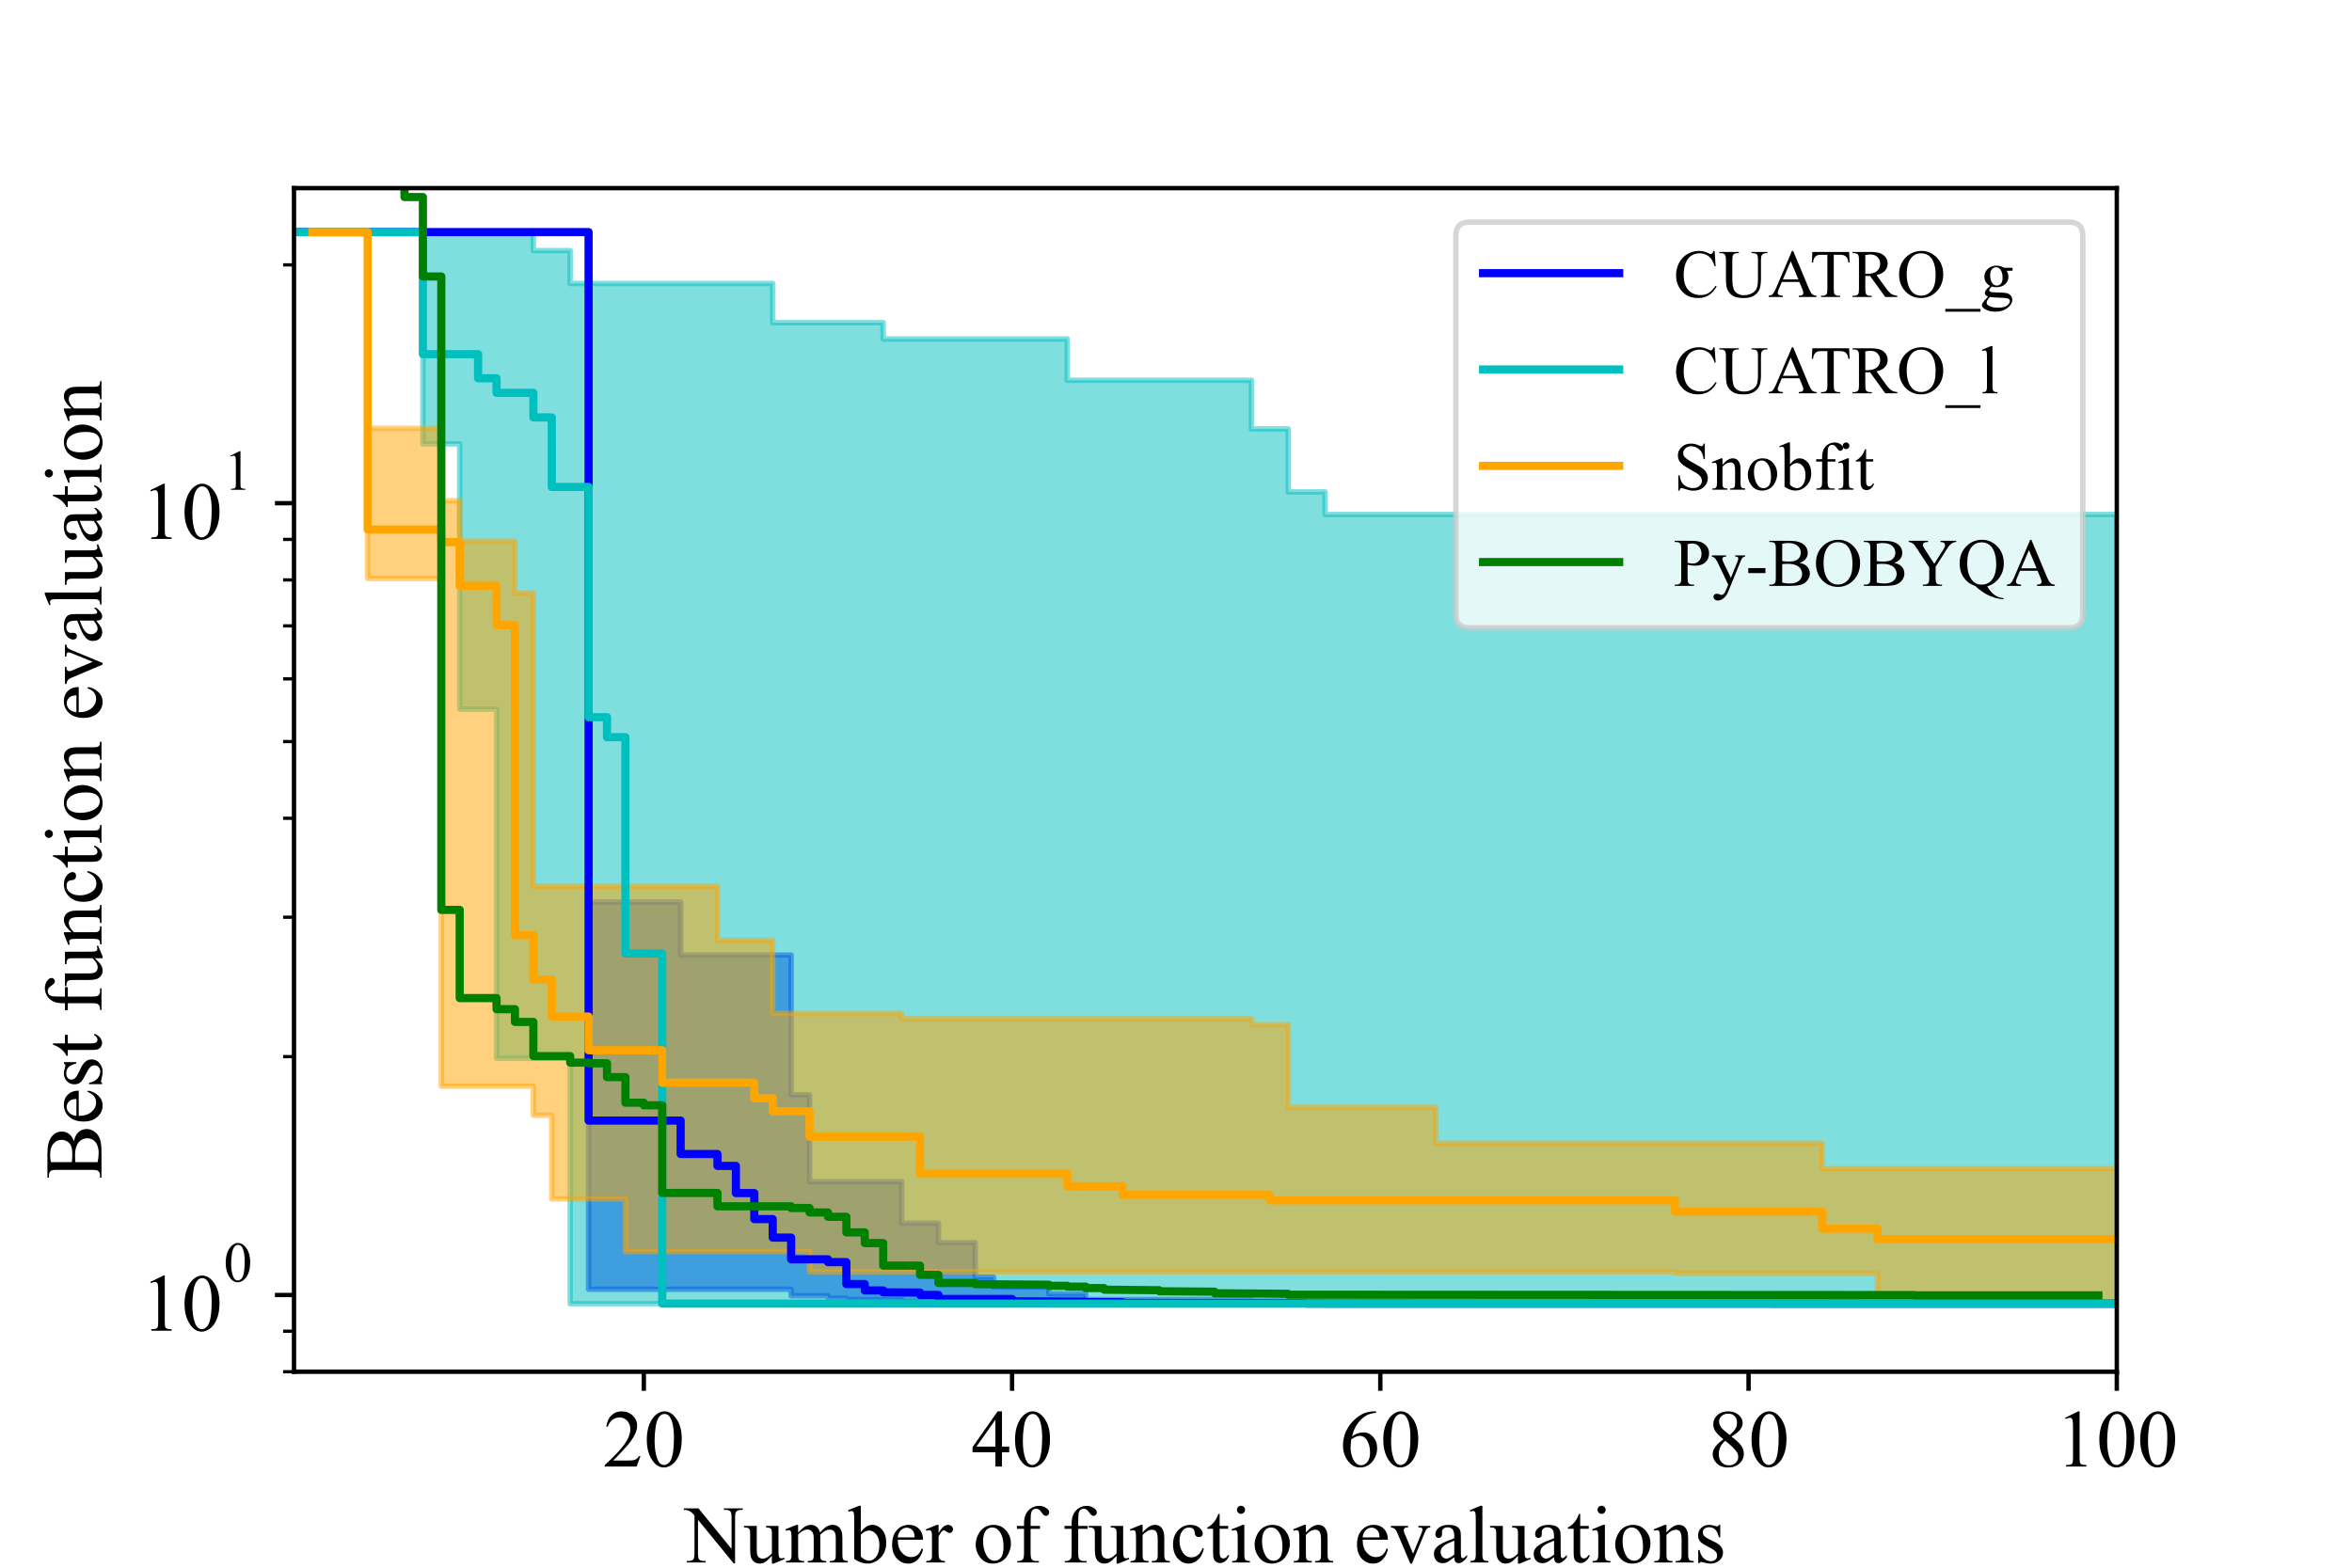 <?xml version="1.0" encoding="utf-8" standalone="no"?>
<!DOCTYPE svg PUBLIC "-//W3C//DTD SVG 1.1//EN"
  "http://www.w3.org/Graphics/SVG/1.1/DTD/svg11.dtd">
<!-- Created with matplotlib (https://matplotlib.org/) -->
<svg height="288pt" version="1.1" viewBox="0 0 432 288" width="432pt" xmlns="http://www.w3.org/2000/svg" xmlns:xlink="http://www.w3.org/1999/xlink">
 <defs>
  <style type="text/css">*{stroke-linecap:butt;stroke-linejoin:round;}</style>
 </defs>
 <g id="figure_1">
  <g id="patch_1">
   <path d="M 0 288 
L 432 288 
L 432 0 
L 0 0 
z
" style="fill:#ffffff;"/>
  </g>
  <g id="axes_1">
   <g id="patch_2">
    <path d="M 54 252 
L 388.8 252 
L 388.8 34.56 
L 54 34.56 
z
" style="fill:#ffffff;"/>
   </g>
   <g id="PolyCollection_1">
    <defs>
     <path d="M 54 -245.364 
L 54 -245.364 
L 57.382 -245.364 
L 57.382 -245.364 
L 60.764 -245.364 
L 60.764 -245.364 
L 64.145 -245.364 
L 64.145 -245.364 
L 67.527 -245.364 
L 67.527 -245.364 
L 70.909 -245.364 
L 70.909 -245.364 
L 74.291 -245.364 
L 74.291 -245.364 
L 77.673 -245.364 
L 77.673 -245.364 
L 81.055 -245.364 
L 81.055 -245.364 
L 84.436 -245.364 
L 84.436 -245.364 
L 87.818 -245.364 
L 87.818 -245.364 
L 91.2 -245.364 
L 91.2 -245.364 
L 94.582 -245.364 
L 94.582 -245.364 
L 97.964 -245.364 
L 97.964 -245.364 
L 101.345 -245.364 
L 101.345 -245.364 
L 104.727 -245.364 
L 104.727 -245.364 
L 108.109 -245.364 
L 108.109 -51.154 
L 111.491 -51.154 
L 111.491 -51.154 
L 114.873 -51.154 
L 114.873 -51.154 
L 118.255 -51.154 
L 118.255 -51.154 
L 121.636 -51.154 
L 121.636 -51.154 
L 125.018 -51.154 
L 125.018 -51.154 
L 128.4 -51.154 
L 128.4 -51.154 
L 131.782 -51.154 
L 131.782 -51.154 
L 135.164 -51.154 
L 135.164 -51.154 
L 138.545 -51.154 
L 138.545 -51.154 
L 141.927 -51.154 
L 141.927 -51.154 
L 145.309 -51.154 
L 145.309 -49.959 
L 148.691 -49.959 
L 148.691 -49.959 
L 152.073 -49.959 
L 152.073 -49.495 
L 155.455 -49.495 
L 155.455 -49.253 
L 158.836 -49.253 
L 158.836 -49.253 
L 162.218 -49.253 
L 162.218 -49.253 
L 165.6 -49.253 
L 165.6 -48.842 
L 168.982 -48.842 
L 168.982 -48.842 
L 172.364 -48.842 
L 172.364 -48.784 
L 175.745 -48.784 
L 175.745 -48.784 
L 179.127 -48.784 
L 179.127 -48.773 
L 182.509 -48.773 
L 182.509 -48.773 
L 185.891 -48.773 
L 185.891 -48.573 
L 189.273 -48.573 
L 189.273 -48.573 
L 192.655 -48.573 
L 192.655 -48.573 
L 196.036 -48.573 
L 196.036 -48.573 
L 199.418 -48.573 
L 199.418 -48.544 
L 202.8 -48.544 
L 202.8 -48.538 
L 206.182 -48.538 
L 206.182 -48.517 
L 209.564 -48.517 
L 209.564 -48.517 
L 212.945 -48.517 
L 212.945 -48.501 
L 216.327 -48.501 
L 216.327 -48.501 
L 219.709 -48.501 
L 219.709 -48.501 
L 223.091 -48.501 
L 223.091 -48.501 
L 226.473 -48.501 
L 226.473 -48.499 
L 229.855 -48.499 
L 229.855 -48.499 
L 233.236 -48.499 
L 233.236 -48.499 
L 236.618 -48.499 
L 236.618 -48.499 
L 240 -48.499 
L 240 -48.499 
L 243.382 -48.499 
L 243.382 -48.499 
L 246.764 -48.499 
L 246.764 -48.498 
L 250.145 -48.498 
L 250.145 -48.498 
L 253.527 -48.498 
L 253.527 -48.498 
L 256.909 -48.498 
L 256.909 -48.498 
L 260.291 -48.498 
L 260.291 -48.497 
L 263.673 -48.497 
L 263.673 -48.497 
L 267.055 -48.497 
L 267.055 -48.497 
L 270.436 -48.497 
L 270.436 -48.497 
L 273.818 -48.497 
L 273.818 -48.497 
L 277.2 -48.497 
L 277.2 -48.497 
L 280.582 -48.497 
L 280.582 -48.497 
L 283.964 -48.497 
L 283.964 -48.497 
L 287.345 -48.497 
L 287.345 -48.497 
L 290.727 -48.497 
L 290.727 -48.497 
L 294.109 -48.497 
L 294.109 -48.497 
L 297.491 -48.497 
L 297.491 -48.497 
L 300.873 -48.497 
L 300.873 -48.497 
L 304.255 -48.497 
L 304.255 -48.497 
L 307.636 -48.497 
L 307.636 -48.497 
L 311.018 -48.497 
L 311.018 -48.497 
L 314.4 -48.497 
L 314.4 -48.497 
L 317.782 -48.497 
L 317.782 -48.497 
L 321.164 -48.497 
L 321.164 -48.497 
L 324.545 -48.497 
L 324.545 -48.497 
L 327.927 -48.497 
L 327.927 -48.497 
L 331.309 -48.497 
L 331.309 -48.497 
L 334.691 -48.497 
L 334.691 -48.497 
L 338.073 -48.497 
L 338.073 -48.497 
L 341.455 -48.497 
L 341.455 -48.497 
L 344.836 -48.497 
L 344.836 -48.497 
L 348.218 -48.497 
L 348.218 -48.497 
L 351.6 -48.497 
L 351.6 -48.497 
L 354.982 -48.497 
L 354.982 -48.497 
L 358.364 -48.497 
L 358.364 -48.497 
L 361.745 -48.497 
L 361.745 -48.497 
L 365.127 -48.497 
L 365.127 -48.497 
L 368.509 -48.497 
L 368.509 -48.497 
L 371.891 -48.497 
L 371.891 -48.497 
L 375.273 -48.497 
L 375.273 -48.497 
L 378.655 -48.497 
L 378.655 -48.497 
L 382.036 -48.497 
L 382.036 -48.497 
L 385.418 -48.497 
L 385.418 -48.497 
L 388.8 -48.497 
L 388.8 -48.497 
L 388.8 -48.497 
L 388.8 -48.497 
L 388.8 -48.497 
L 385.418 -48.497 
L 385.418 -48.497 
L 382.036 -48.497 
L 382.036 -48.497 
L 378.655 -48.497 
L 378.655 -48.497 
L 375.273 -48.497 
L 375.273 -48.497 
L 371.891 -48.497 
L 371.891 -48.497 
L 368.509 -48.497 
L 368.509 -48.497 
L 365.127 -48.497 
L 365.127 -48.497 
L 361.745 -48.497 
L 361.745 -48.497 
L 358.364 -48.497 
L 358.364 -48.497 
L 354.982 -48.497 
L 354.982 -48.497 
L 351.6 -48.497 
L 351.6 -48.497 
L 348.218 -48.497 
L 348.218 -48.497 
L 344.836 -48.497 
L 344.836 -48.497 
L 341.455 -48.497 
L 341.455 -48.497 
L 338.073 -48.497 
L 338.073 -48.497 
L 334.691 -48.497 
L 334.691 -48.497 
L 331.309 -48.497 
L 331.309 -48.497 
L 327.927 -48.497 
L 327.927 -48.498 
L 324.545 -48.498 
L 324.545 -48.498 
L 321.164 -48.498 
L 321.164 -48.498 
L 317.782 -48.498 
L 317.782 -48.498 
L 314.4 -48.498 
L 314.4 -48.498 
L 311.018 -48.498 
L 311.018 -48.499 
L 307.636 -48.499 
L 307.636 -48.499 
L 304.255 -48.499 
L 304.255 -48.499 
L 300.873 -48.499 
L 300.873 -48.5 
L 297.491 -48.5 
L 297.491 -48.5 
L 294.109 -48.5 
L 294.109 -48.501 
L 290.727 -48.501 
L 290.727 -48.502 
L 287.345 -48.502 
L 287.345 -48.505 
L 283.964 -48.505 
L 283.964 -48.507 
L 280.582 -48.507 
L 280.582 -48.507 
L 277.2 -48.507 
L 277.2 -48.507 
L 273.818 -48.507 
L 273.818 -48.512 
L 270.436 -48.512 
L 270.436 -48.521 
L 267.055 -48.521 
L 267.055 -48.521 
L 263.673 -48.521 
L 263.673 -48.547 
L 260.291 -48.547 
L 260.291 -48.547 
L 256.909 -48.547 
L 256.909 -48.547 
L 253.527 -48.547 
L 253.527 -48.555 
L 250.145 -48.555 
L 250.145 -48.621 
L 246.764 -48.621 
L 246.764 -48.621 
L 243.382 -48.621 
L 243.382 -48.745 
L 240 -48.745 
L 240 -48.745 
L 236.618 -48.745 
L 236.618 -48.992 
L 233.236 -48.992 
L 233.236 -48.992 
L 229.855 -48.992 
L 229.855 -49.253 
L 226.473 -49.253 
L 226.473 -49.253 
L 223.091 -49.253 
L 223.091 -49.253 
L 219.709 -49.253 
L 219.709 -49.253 
L 216.327 -49.253 
L 216.327 -49.253 
L 212.945 -49.253 
L 212.945 -49.253 
L 209.564 -49.253 
L 209.564 -49.253 
L 206.182 -49.253 
L 206.182 -49.253 
L 202.8 -49.253 
L 202.8 -49.253 
L 199.418 -49.253 
L 199.418 -50.307 
L 196.036 -50.307 
L 196.036 -50.307 
L 192.655 -50.307 
L 192.655 -51.555 
L 189.273 -51.555 
L 189.273 -51.555 
L 185.891 -51.555 
L 185.891 -51.555 
L 182.509 -51.555 
L 182.509 -53.357 
L 179.127 -53.357 
L 179.127 -59.707 
L 175.745 -59.707 
L 175.745 -59.707 
L 172.364 -59.707 
L 172.364 -63.291 
L 168.982 -63.291 
L 168.982 -63.291 
L 165.6 -63.291 
L 165.6 -70.915 
L 162.218 -70.915 
L 162.218 -70.915 
L 158.836 -70.915 
L 158.836 -70.915 
L 155.455 -70.915 
L 155.455 -70.915 
L 152.073 -70.915 
L 152.073 -70.915 
L 148.691 -70.915 
L 148.691 -86.855 
L 145.309 -86.855 
L 145.309 -112.55 
L 141.927 -112.55 
L 141.927 -112.55 
L 138.545 -112.55 
L 138.545 -112.55 
L 135.164 -112.55 
L 135.164 -112.55 
L 131.782 -112.55 
L 131.782 -112.55 
L 128.4 -112.55 
L 128.4 -112.55 
L 125.018 -112.55 
L 125.018 -122.274 
L 121.636 -122.274 
L 121.636 -122.274 
L 118.255 -122.274 
L 118.255 -122.274 
L 114.873 -122.274 
L 114.873 -122.274 
L 111.491 -122.274 
L 111.491 -122.274 
L 108.109 -122.274 
L 108.109 -245.364 
L 104.727 -245.364 
L 104.727 -245.364 
L 101.345 -245.364 
L 101.345 -245.364 
L 97.964 -245.364 
L 97.964 -245.364 
L 94.582 -245.364 
L 94.582 -245.364 
L 91.2 -245.364 
L 91.2 -245.364 
L 87.818 -245.364 
L 87.818 -245.364 
L 84.436 -245.364 
L 84.436 -245.364 
L 81.055 -245.364 
L 81.055 -245.364 
L 77.673 -245.364 
L 77.673 -245.364 
L 74.291 -245.364 
L 74.291 -245.364 
L 70.909 -245.364 
L 70.909 -245.364 
L 67.527 -245.364 
L 67.527 -245.364 
L 64.145 -245.364 
L 64.145 -245.364 
L 60.764 -245.364 
L 60.764 -245.364 
L 57.382 -245.364 
L 57.382 -245.364 
L 54 -245.364 
z
" id="m3c53d03e10" style="stroke:#0000ff;stroke-opacity:0.5;"/>
    </defs>
    <g clip-path="url(#p378a6cc31e)">
     <use style="fill:#0000ff;fill-opacity:0.5;stroke:#0000ff;stroke-opacity:0.5;" x="0" xlink:href="#m3c53d03e10" y="288"/>
    </g>
   </g>
   <g id="PolyCollection_2">
    <defs>
     <path d="M 54 -245.364 
L 54 -245.364 
L 57.382 -245.364 
L 57.382 -245.364 
L 60.764 -245.364 
L 60.764 -245.364 
L 64.145 -245.364 
L 64.145 -245.364 
L 67.527 -245.364 
L 67.527 -245.364 
L 70.909 -245.364 
L 70.909 -245.364 
L 74.291 -245.364 
L 74.291 -245.364 
L 77.673 -245.364 
L 77.673 -206.454 
L 81.055 -206.454 
L 81.055 -206.454 
L 84.436 -206.454 
L 84.436 -157.712 
L 87.818 -157.712 
L 87.818 -157.712 
L 91.2 -157.712 
L 91.2 -93.575 
L 94.582 -93.575 
L 94.582 -93.575 
L 97.964 -93.575 
L 97.964 -93.575 
L 101.345 -93.575 
L 101.345 -93.575 
L 104.727 -93.575 
L 104.727 -48.497 
L 108.109 -48.497 
L 108.109 -48.497 
L 111.491 -48.497 
L 111.491 -48.497 
L 114.873 -48.497 
L 114.873 -48.497 
L 118.255 -48.497 
L 118.255 -48.497 
L 121.636 -48.497 
L 121.636 -48.497 
L 125.018 -48.497 
L 125.018 -48.497 
L 128.4 -48.497 
L 128.4 -48.497 
L 131.782 -48.497 
L 131.782 -48.497 
L 135.164 -48.497 
L 135.164 -48.497 
L 138.545 -48.497 
L 138.545 -48.497 
L 141.927 -48.497 
L 141.927 -48.497 
L 145.309 -48.497 
L 145.309 -48.497 
L 148.691 -48.497 
L 148.691 -48.497 
L 152.073 -48.497 
L 152.073 -48.497 
L 155.455 -48.497 
L 155.455 -48.497 
L 158.836 -48.497 
L 158.836 -48.497 
L 162.218 -48.497 
L 162.218 -48.497 
L 165.6 -48.497 
L 165.6 -48.497 
L 168.982 -48.497 
L 168.982 -48.497 
L 172.364 -48.497 
L 172.364 -48.497 
L 175.745 -48.497 
L 175.745 -48.497 
L 179.127 -48.497 
L 179.127 -48.497 
L 182.509 -48.497 
L 182.509 -48.497 
L 185.891 -48.497 
L 185.891 -48.497 
L 189.273 -48.497 
L 189.273 -48.497 
L 192.655 -48.497 
L 192.655 -48.497 
L 196.036 -48.497 
L 196.036 -48.497 
L 199.418 -48.497 
L 199.418 -48.497 
L 202.8 -48.497 
L 202.8 -48.497 
L 206.182 -48.497 
L 206.182 -48.497 
L 209.564 -48.497 
L 209.564 -48.497 
L 212.945 -48.497 
L 212.945 -48.497 
L 216.327 -48.497 
L 216.327 -48.497 
L 219.709 -48.497 
L 219.709 -48.497 
L 223.091 -48.497 
L 223.091 -48.497 
L 226.473 -48.497 
L 226.473 -48.497 
L 229.855 -48.497 
L 229.855 -48.497 
L 233.236 -48.497 
L 233.236 -48.497 
L 236.618 -48.497 
L 236.618 -48.497 
L 240 -48.497 
L 240 -48.497 
L 243.382 -48.497 
L 243.382 -48.497 
L 246.764 -48.497 
L 246.764 -48.497 
L 250.145 -48.497 
L 250.145 -48.497 
L 253.527 -48.497 
L 253.527 -48.497 
L 256.909 -48.497 
L 256.909 -48.497 
L 260.291 -48.497 
L 260.291 -48.497 
L 263.673 -48.497 
L 263.673 -48.497 
L 267.055 -48.497 
L 267.055 -48.497 
L 270.436 -48.497 
L 270.436 -48.497 
L 273.818 -48.497 
L 273.818 -48.497 
L 277.2 -48.497 
L 277.2 -48.497 
L 280.582 -48.497 
L 280.582 -48.497 
L 283.964 -48.497 
L 283.964 -48.497 
L 287.345 -48.497 
L 287.345 -48.497 
L 290.727 -48.497 
L 290.727 -48.497 
L 294.109 -48.497 
L 294.109 -48.497 
L 297.491 -48.497 
L 297.491 -48.497 
L 300.873 -48.497 
L 300.873 -48.497 
L 304.255 -48.497 
L 304.255 -48.497 
L 307.636 -48.497 
L 307.636 -48.497 
L 311.018 -48.497 
L 311.018 -48.497 
L 314.4 -48.497 
L 314.4 -48.497 
L 317.782 -48.497 
L 317.782 -48.497 
L 321.164 -48.497 
L 321.164 -48.497 
L 324.545 -48.497 
L 324.545 -48.497 
L 327.927 -48.497 
L 327.927 -48.497 
L 331.309 -48.497 
L 331.309 -48.497 
L 334.691 -48.497 
L 334.691 -48.497 
L 338.073 -48.497 
L 338.073 -48.497 
L 341.455 -48.497 
L 341.455 -48.497 
L 344.836 -48.497 
L 344.836 -48.497 
L 348.218 -48.497 
L 348.218 -48.497 
L 351.6 -48.497 
L 351.6 -48.497 
L 354.982 -48.497 
L 354.982 -48.497 
L 358.364 -48.497 
L 358.364 -48.497 
L 361.745 -48.497 
L 361.745 -48.497 
L 365.127 -48.497 
L 365.127 -48.497 
L 368.509 -48.497 
L 368.509 -48.497 
L 371.891 -48.497 
L 371.891 -48.497 
L 375.273 -48.497 
L 375.273 -48.497 
L 378.655 -48.497 
L 378.655 -48.497 
L 382.036 -48.497 
L 382.036 -48.497 
L 385.418 -48.497 
L 385.418 -48.497 
L 388.8 -48.497 
L 388.8 -48.497 
L 388.8 -193.481 
L 388.8 -193.481 
L 388.8 -193.481 
L 385.418 -193.481 
L 385.418 -193.481 
L 382.036 -193.481 
L 382.036 -193.481 
L 378.655 -193.481 
L 378.655 -193.481 
L 375.273 -193.481 
L 375.273 -193.481 
L 371.891 -193.481 
L 371.891 -193.481 
L 368.509 -193.481 
L 368.509 -193.481 
L 365.127 -193.481 
L 365.127 -193.481 
L 361.745 -193.481 
L 361.745 -193.481 
L 358.364 -193.481 
L 358.364 -193.481 
L 354.982 -193.481 
L 354.982 -193.481 
L 351.6 -193.481 
L 351.6 -193.481 
L 348.218 -193.481 
L 348.218 -193.481 
L 344.836 -193.481 
L 344.836 -193.481 
L 341.455 -193.481 
L 341.455 -193.481 
L 338.073 -193.481 
L 338.073 -193.481 
L 334.691 -193.481 
L 334.691 -193.481 
L 331.309 -193.481 
L 331.309 -193.481 
L 327.927 -193.481 
L 327.927 -193.481 
L 324.545 -193.481 
L 324.545 -193.481 
L 321.164 -193.481 
L 321.164 -193.481 
L 317.782 -193.481 
L 317.782 -193.481 
L 314.4 -193.481 
L 314.4 -193.481 
L 311.018 -193.481 
L 311.018 -193.481 
L 307.636 -193.481 
L 307.636 -193.481 
L 304.255 -193.481 
L 304.255 -193.481 
L 300.873 -193.481 
L 300.873 -193.481 
L 297.491 -193.481 
L 297.491 -193.481 
L 294.109 -193.481 
L 294.109 -193.481 
L 290.727 -193.481 
L 290.727 -193.481 
L 287.345 -193.481 
L 287.345 -193.481 
L 283.964 -193.481 
L 283.964 -193.481 
L 280.582 -193.481 
L 280.582 -193.481 
L 277.2 -193.481 
L 277.2 -193.481 
L 273.818 -193.481 
L 273.818 -193.481 
L 270.436 -193.481 
L 270.436 -193.481 
L 267.055 -193.481 
L 267.055 -193.481 
L 263.673 -193.481 
L 263.673 -193.481 
L 260.291 -193.481 
L 260.291 -193.481 
L 256.909 -193.481 
L 256.909 -193.481 
L 253.527 -193.481 
L 253.527 -193.481 
L 250.145 -193.481 
L 250.145 -193.481 
L 246.764 -193.481 
L 246.764 -193.481 
L 243.382 -193.481 
L 243.382 -197.637 
L 240 -197.637 
L 240 -197.637 
L 236.618 -197.637 
L 236.618 -209.197 
L 233.236 -209.197 
L 233.236 -209.197 
L 229.855 -209.197 
L 229.855 -218.143 
L 226.473 -218.143 
L 226.473 -218.143 
L 223.091 -218.143 
L 223.091 -218.143 
L 219.709 -218.143 
L 219.709 -218.143 
L 216.327 -218.143 
L 216.327 -218.143 
L 212.945 -218.143 
L 212.945 -218.143 
L 209.564 -218.143 
L 209.564 -218.143 
L 206.182 -218.143 
L 206.182 -218.143 
L 202.8 -218.143 
L 202.8 -218.143 
L 199.418 -218.143 
L 199.418 -218.143 
L 196.036 -218.143 
L 196.036 -225.728 
L 192.655 -225.728 
L 192.655 -225.728 
L 189.273 -225.728 
L 189.273 -225.728 
L 185.891 -225.728 
L 185.891 -225.728 
L 182.509 -225.728 
L 182.509 -225.728 
L 179.127 -225.728 
L 179.127 -225.728 
L 175.745 -225.728 
L 175.745 -225.728 
L 172.364 -225.728 
L 172.364 -225.728 
L 168.982 -225.728 
L 168.982 -225.728 
L 165.6 -225.728 
L 165.6 -225.728 
L 162.218 -225.728 
L 162.218 -228.72 
L 158.836 -228.72 
L 158.836 -228.72 
L 155.455 -228.72 
L 155.455 -228.72 
L 152.073 -228.72 
L 152.073 -228.72 
L 148.691 -228.72 
L 148.691 -228.72 
L 145.309 -228.72 
L 145.309 -228.72 
L 141.927 -228.72 
L 141.927 -235.928 
L 138.545 -235.928 
L 138.545 -235.928 
L 135.164 -235.928 
L 135.164 -235.928 
L 131.782 -235.928 
L 131.782 -235.928 
L 128.4 -235.928 
L 128.4 -235.928 
L 125.018 -235.928 
L 125.018 -235.928 
L 121.636 -235.928 
L 121.636 -235.928 
L 118.255 -235.928 
L 118.255 -235.928 
L 114.873 -235.928 
L 114.873 -235.928 
L 111.491 -235.928 
L 111.491 -235.928 
L 108.109 -235.928 
L 108.109 -235.928 
L 104.727 -235.928 
L 104.727 -241.958 
L 101.345 -241.958 
L 101.345 -241.958 
L 97.964 -241.958 
L 97.964 -245.364 
L 94.582 -245.364 
L 94.582 -245.364 
L 91.2 -245.364 
L 91.2 -245.364 
L 87.818 -245.364 
L 87.818 -245.364 
L 84.436 -245.364 
L 84.436 -245.364 
L 81.055 -245.364 
L 81.055 -245.364 
L 77.673 -245.364 
L 77.673 -245.364 
L 74.291 -245.364 
L 74.291 -245.364 
L 70.909 -245.364 
L 70.909 -245.364 
L 67.527 -245.364 
L 67.527 -245.364 
L 64.145 -245.364 
L 64.145 -245.364 
L 60.764 -245.364 
L 60.764 -245.364 
L 57.382 -245.364 
L 57.382 -245.364 
L 54 -245.364 
z
" id="m4d4b76482e" style="stroke:#00bfbf;stroke-opacity:0.5;"/>
    </defs>
    <g clip-path="url(#p378a6cc31e)">
     <use style="fill:#00bfbf;fill-opacity:0.5;stroke:#00bfbf;stroke-opacity:0.5;" x="0" xlink:href="#m4d4b76482e" y="288"/>
    </g>
   </g>
   <g id="PolyCollection_3">
    <defs>
     <path d="M 57.382 -245.364 
L 57.382 -245.364 
L 60.764 -245.364 
L 60.764 -245.364 
L 64.145 -245.364 
L 64.145 -245.364 
L 67.527 -245.364 
L 67.527 -181.724 
L 70.909 -181.724 
L 70.909 -181.724 
L 74.291 -181.724 
L 74.291 -181.724 
L 77.673 -181.724 
L 77.673 -181.724 
L 81.055 -181.724 
L 81.055 -88.459 
L 84.436 -88.459 
L 84.436 -88.459 
L 87.818 -88.459 
L 87.818 -88.459 
L 91.2 -88.459 
L 91.2 -88.459 
L 94.582 -88.459 
L 94.582 -88.459 
L 97.964 -88.459 
L 97.964 -83.118 
L 101.345 -83.118 
L 101.345 -67.756 
L 104.727 -67.756 
L 104.727 -67.756 
L 108.109 -67.756 
L 108.109 -67.756 
L 111.491 -67.756 
L 111.491 -67.756 
L 114.873 -67.756 
L 114.873 -58.073 
L 118.255 -58.073 
L 118.255 -58.073 
L 121.636 -58.073 
L 121.636 -58.073 
L 125.018 -58.073 
L 125.018 -58.073 
L 128.4 -58.073 
L 128.4 -58.073 
L 131.782 -58.073 
L 131.782 -58.073 
L 135.164 -58.073 
L 135.164 -58.073 
L 138.545 -58.073 
L 138.545 -58.073 
L 141.927 -58.073 
L 141.927 -58.073 
L 145.309 -58.073 
L 145.309 -58.073 
L 148.691 -58.073 
L 148.691 -54.359 
L 152.073 -54.359 
L 152.073 -54.359 
L 155.455 -54.359 
L 155.455 -54.359 
L 158.836 -54.359 
L 158.836 -54.359 
L 162.218 -54.359 
L 162.218 -54.359 
L 165.6 -54.359 
L 165.6 -54.359 
L 168.982 -54.359 
L 168.982 -54.359 
L 172.364 -54.359 
L 172.364 -54.359 
L 175.745 -54.359 
L 175.745 -54.359 
L 179.127 -54.359 
L 179.127 -54.359 
L 182.509 -54.359 
L 182.509 -54.359 
L 185.891 -54.359 
L 185.891 -54.359 
L 189.273 -54.359 
L 189.273 -54.359 
L 192.655 -54.359 
L 192.655 -54.359 
L 196.036 -54.359 
L 196.036 -54.359 
L 199.418 -54.359 
L 199.418 -54.359 
L 202.8 -54.359 
L 202.8 -54.359 
L 206.182 -54.359 
L 206.182 -54.359 
L 209.564 -54.359 
L 209.564 -54.359 
L 212.945 -54.359 
L 212.945 -54.359 
L 216.327 -54.359 
L 216.327 -54.359 
L 219.709 -54.359 
L 219.709 -54.359 
L 223.091 -54.359 
L 223.091 -54.359 
L 226.473 -54.359 
L 226.473 -54.359 
L 229.855 -54.359 
L 229.855 -54.359 
L 233.236 -54.359 
L 233.236 -54.359 
L 236.618 -54.359 
L 236.618 -54.359 
L 240 -54.359 
L 240 -54.359 
L 243.382 -54.359 
L 243.382 -54.359 
L 246.764 -54.359 
L 246.764 -54.359 
L 250.145 -54.359 
L 250.145 -54.359 
L 253.527 -54.359 
L 253.527 -54.359 
L 256.909 -54.359 
L 256.909 -54.359 
L 260.291 -54.359 
L 260.291 -54.359 
L 263.673 -54.359 
L 263.673 -54.359 
L 267.055 -54.359 
L 267.055 -54.359 
L 270.436 -54.359 
L 270.436 -54.359 
L 273.818 -54.359 
L 273.818 -54.359 
L 277.2 -54.359 
L 277.2 -54.359 
L 280.582 -54.359 
L 280.582 -54.359 
L 283.964 -54.359 
L 283.964 -54.359 
L 287.345 -54.359 
L 287.345 -54.359 
L 290.727 -54.359 
L 290.727 -54.359 
L 294.109 -54.359 
L 294.109 -54.359 
L 297.491 -54.359 
L 297.491 -54.359 
L 300.873 -54.359 
L 300.873 -54.359 
L 304.255 -54.359 
L 304.255 -54.359 
L 307.636 -54.359 
L 307.636 -54.072 
L 311.018 -54.072 
L 311.018 -54.072 
L 314.4 -54.072 
L 314.4 -54.072 
L 317.782 -54.072 
L 317.782 -54.072 
L 321.164 -54.072 
L 321.164 -54.072 
L 324.545 -54.072 
L 324.545 -54.072 
L 327.927 -54.072 
L 327.927 -54.072 
L 331.309 -54.072 
L 331.309 -54.072 
L 334.691 -54.072 
L 334.691 -54.072 
L 338.073 -54.072 
L 338.073 -54.072 
L 341.455 -54.072 
L 341.455 -54.072 
L 344.836 -54.072 
L 344.836 -48.818 
L 348.218 -48.818 
L 348.218 -48.818 
L 351.6 -48.818 
L 351.6 -48.818 
L 354.982 -48.818 
L 354.982 -48.818 
L 358.364 -48.818 
L 358.364 -48.818 
L 361.745 -48.818 
L 361.745 -48.818 
L 365.127 -48.818 
L 365.127 -48.818 
L 368.509 -48.818 
L 368.509 -48.818 
L 371.891 -48.818 
L 371.891 -48.818 
L 375.273 -48.818 
L 375.273 -48.818 
L 378.655 -48.818 
L 378.655 -48.818 
L 382.036 -48.818 
L 382.036 -48.818 
L 385.418 -48.818 
L 385.418 -48.818 
L 388.8 -48.818 
L 388.8 -48.818 
L 388.8 -73.292 
L 388.8 -73.292 
L 388.8 -73.292 
L 385.418 -73.292 
L 385.418 -73.292 
L 382.036 -73.292 
L 382.036 -73.292 
L 378.655 -73.292 
L 378.655 -73.292 
L 375.273 -73.292 
L 375.273 -73.292 
L 371.891 -73.292 
L 371.891 -73.292 
L 368.509 -73.292 
L 368.509 -73.292 
L 365.127 -73.292 
L 365.127 -73.292 
L 361.745 -73.292 
L 361.745 -73.292 
L 358.364 -73.292 
L 358.364 -73.292 
L 354.982 -73.292 
L 354.982 -73.292 
L 351.6 -73.292 
L 351.6 -73.292 
L 348.218 -73.292 
L 348.218 -73.292 
L 344.836 -73.292 
L 344.836 -73.292 
L 341.455 -73.292 
L 341.455 -73.292 
L 338.073 -73.292 
L 338.073 -73.292 
L 334.691 -73.292 
L 334.691 -77.97 
L 331.309 -77.97 
L 331.309 -77.97 
L 327.927 -77.97 
L 327.927 -77.97 
L 324.545 -77.97 
L 324.545 -77.97 
L 321.164 -77.97 
L 321.164 -77.97 
L 317.782 -77.97 
L 317.782 -77.97 
L 314.4 -77.97 
L 314.4 -77.97 
L 311.018 -77.97 
L 311.018 -77.97 
L 307.636 -77.97 
L 307.636 -77.97 
L 304.255 -77.97 
L 304.255 -77.97 
L 300.873 -77.97 
L 300.873 -77.97 
L 297.491 -77.97 
L 297.491 -77.97 
L 294.109 -77.97 
L 294.109 -77.97 
L 290.727 -77.97 
L 290.727 -77.97 
L 287.345 -77.97 
L 287.345 -77.97 
L 283.964 -77.97 
L 283.964 -77.97 
L 280.582 -77.97 
L 280.582 -77.97 
L 277.2 -77.97 
L 277.2 -77.97 
L 273.818 -77.97 
L 273.818 -77.97 
L 270.436 -77.97 
L 270.436 -77.97 
L 267.055 -77.97 
L 267.055 -77.97 
L 263.673 -77.97 
L 263.673 -84.586 
L 260.291 -84.586 
L 260.291 -84.586 
L 256.909 -84.586 
L 256.909 -84.586 
L 253.527 -84.586 
L 253.527 -84.586 
L 250.145 -84.586 
L 250.145 -84.586 
L 246.764 -84.586 
L 246.764 -84.586 
L 243.382 -84.586 
L 243.382 -84.586 
L 240 -84.586 
L 240 -84.586 
L 236.618 -84.586 
L 236.618 -99.759 
L 233.236 -99.759 
L 233.236 -99.759 
L 229.855 -99.759 
L 229.855 -100.847 
L 226.473 -100.847 
L 226.473 -100.847 
L 223.091 -100.847 
L 223.091 -100.847 
L 219.709 -100.847 
L 219.709 -100.847 
L 216.327 -100.847 
L 216.327 -100.847 
L 212.945 -100.847 
L 212.945 -100.847 
L 209.564 -100.847 
L 209.564 -100.847 
L 206.182 -100.847 
L 206.182 -100.847 
L 202.8 -100.847 
L 202.8 -100.847 
L 199.418 -100.847 
L 199.418 -100.847 
L 196.036 -100.847 
L 196.036 -100.847 
L 192.655 -100.847 
L 192.655 -100.847 
L 189.273 -100.847 
L 189.273 -100.847 
L 185.891 -100.847 
L 185.891 -100.847 
L 182.509 -100.847 
L 182.509 -100.847 
L 179.127 -100.847 
L 179.127 -100.847 
L 175.745 -100.847 
L 175.745 -100.847 
L 172.364 -100.847 
L 172.364 -100.847 
L 168.982 -100.847 
L 168.982 -100.847 
L 165.6 -100.847 
L 165.6 -101.823 
L 162.218 -101.823 
L 162.218 -101.823 
L 158.836 -101.823 
L 158.836 -101.823 
L 155.455 -101.823 
L 155.455 -101.823 
L 152.073 -101.823 
L 152.073 -101.823 
L 148.691 -101.823 
L 148.691 -101.823 
L 145.309 -101.823 
L 145.309 -101.823 
L 141.927 -101.823 
L 141.927 -115.254 
L 138.545 -115.254 
L 138.545 -115.254 
L 135.164 -115.254 
L 135.164 -115.254 
L 131.782 -115.254 
L 131.782 -125.209 
L 128.4 -125.209 
L 128.4 -125.209 
L 125.018 -125.209 
L 125.018 -125.209 
L 121.636 -125.209 
L 121.636 -125.209 
L 118.255 -125.209 
L 118.255 -125.209 
L 114.873 -125.209 
L 114.873 -125.209 
L 111.491 -125.209 
L 111.491 -125.209 
L 108.109 -125.209 
L 108.109 -125.209 
L 104.727 -125.209 
L 104.727 -125.209 
L 101.345 -125.209 
L 101.345 -125.209 
L 97.964 -125.209 
L 97.964 -179.022 
L 94.582 -179.022 
L 94.582 -188.587 
L 91.2 -188.587 
L 91.2 -188.587 
L 87.818 -188.587 
L 87.818 -188.587 
L 84.436 -188.587 
L 84.436 -196.013 
L 81.055 -196.013 
L 81.055 -209.311 
L 77.673 -209.311 
L 77.673 -209.311 
L 74.291 -209.311 
L 74.291 -209.311 
L 70.909 -209.311 
L 70.909 -209.311 
L 67.527 -209.311 
L 67.527 -245.364 
L 64.145 -245.364 
L 64.145 -245.364 
L 60.764 -245.364 
L 60.764 -245.364 
L 57.382 -245.364 
z
" id="mc4b41aa18d" style="stroke:#ffa500;stroke-opacity:0.5;"/>
    </defs>
    <g clip-path="url(#p378a6cc31e)">
     <use style="fill:#ffa500;fill-opacity:0.5;stroke:#ffa500;stroke-opacity:0.5;" x="0" xlink:href="#mc4b41aa18d" y="288"/>
    </g>
   </g>
   <g id="matplotlib.axis_1">
    <g id="xtick_1">
     <g id="line2d_1">
      <defs>
       <path d="M 0 0 
L 0 3.5 
" id="m1e38a6450c" style="stroke:#000000;stroke-width:0.8;"/>
      </defs>
      <g>
       <use style="stroke:#000000;stroke-width:0.8;" x="118.255" xlink:href="#m1e38a6450c" y="252"/>
      </g>
     </g>
     <g id="text_1">
      <!-- 20 -->
      <g transform="translate(110.755 269.416)scale(0.15 -0.15)">
       <defs>
        <path d="M 45.844 12.75 
L 41.219 0 
L 2.156 0 
L 2.156 1.812 
Q 19.391 17.531 26.422 27.484 
Q 33.453 37.453 33.453 45.703 
Q 33.453 52 29.594 56.047 
Q 25.734 60.109 20.359 60.109 
Q 15.484 60.109 11.594 57.25 
Q 7.719 54.391 5.859 48.875 
L 4.047 48.875 
Q 5.281 57.906 10.328 62.734 
Q 15.375 67.578 22.953 67.578 
Q 31 67.578 36.391 62.406 
Q 41.797 57.234 41.797 50.203 
Q 41.797 45.172 39.453 40.141 
Q 35.844 32.234 27.734 23.391 
Q 15.578 10.109 12.547 7.375 
L 29.828 7.375 
Q 35.109 7.375 37.234 7.766 
Q 39.359 8.156 41.062 9.344 
Q 42.781 10.547 44.047 12.75 
z
" id="TimesNewRomanPSMT-50"/>
        <path d="M 3.609 32.719 
Q 3.609 44.047 7.031 52.219 
Q 10.453 60.406 16.109 64.406 
Q 20.516 67.578 25.203 67.578 
Q 32.812 67.578 38.875 59.812 
Q 46.438 50.203 46.438 33.734 
Q 46.438 22.219 43.109 14.156 
Q 39.797 6.109 34.641 2.469 
Q 29.5 -1.172 24.703 -1.172 
Q 15.234 -1.172 8.938 10.016 
Q 3.609 19.438 3.609 32.719 
z
M 13.188 31.5 
Q 13.188 17.828 16.547 9.188 
Q 19.344 1.906 24.859 1.906 
Q 27.484 1.906 30.312 4.266 
Q 33.156 6.641 34.625 12.203 
Q 36.859 20.609 36.859 35.891 
Q 36.859 47.219 34.516 54.781 
Q 32.766 60.406 29.984 62.75 
Q 27.984 64.359 25.141 64.359 
Q 21.828 64.359 19.234 61.375 
Q 15.719 57.328 14.453 48.625 
Q 13.188 39.938 13.188 31.5 
z
" id="TimesNewRomanPSMT-48"/>
       </defs>
       <use xlink:href="#TimesNewRomanPSMT-50"/>
       <use x="50" xlink:href="#TimesNewRomanPSMT-48"/>
      </g>
     </g>
    </g>
    <g id="xtick_2">
     <g id="line2d_2">
      <g>
       <use style="stroke:#000000;stroke-width:0.8;" x="185.891" xlink:href="#m1e38a6450c" y="252"/>
      </g>
     </g>
     <g id="text_2">
      <!-- 40 -->
      <g transform="translate(178.391 269.416)scale(0.15 -0.15)">
       <defs>
        <path d="M 46.531 24.422 
L 46.531 17.484 
L 37.641 17.484 
L 37.641 0 
L 29.594 0 
L 29.594 17.484 
L 1.562 17.484 
L 1.562 23.734 
L 32.281 67.578 
L 37.641 67.578 
L 37.641 24.422 
z
M 29.594 24.422 
L 29.594 57.281 
L 6.344 24.422 
z
" id="TimesNewRomanPSMT-52"/>
       </defs>
       <use xlink:href="#TimesNewRomanPSMT-52"/>
       <use x="50" xlink:href="#TimesNewRomanPSMT-48"/>
      </g>
     </g>
    </g>
    <g id="xtick_3">
     <g id="line2d_3">
      <g>
       <use style="stroke:#000000;stroke-width:0.8;" x="253.527" xlink:href="#m1e38a6450c" y="252"/>
      </g>
     </g>
     <g id="text_3">
      <!-- 60 -->
      <g transform="translate(246.027 269.416)scale(0.15 -0.15)">
       <defs>
        <path d="M 44.828 67.578 
L 44.828 65.766 
Q 38.375 65.141 34.297 63.203 
Q 30.219 61.281 26.234 57.328 
Q 22.266 53.375 19.656 48.516 
Q 17.047 43.656 15.281 36.969 
Q 22.312 41.797 29.391 41.797 
Q 36.188 41.797 41.156 36.328 
Q 46.141 30.859 46.141 22.266 
Q 46.141 13.969 41.109 7.125 
Q 35.062 -1.172 25.094 -1.172 
Q 18.312 -1.172 13.578 3.328 
Q 4.297 12.062 4.297 25.984 
Q 4.297 34.859 7.859 42.859 
Q 11.422 50.875 18.031 57.078 
Q 24.656 63.281 30.703 65.422 
Q 36.766 67.578 42 67.578 
z
M 14.453 33.406 
Q 13.578 26.812 13.578 22.75 
Q 13.578 18.062 15.312 12.562 
Q 17.047 7.078 20.453 3.859 
Q 22.953 1.562 26.516 1.562 
Q 30.766 1.562 34.109 5.562 
Q 37.453 9.578 37.453 17 
Q 37.453 25.344 34.125 31.438 
Q 30.812 37.547 24.703 37.547 
Q 22.859 37.547 20.734 36.766 
Q 18.609 35.984 14.453 33.406 
z
" id="TimesNewRomanPSMT-54"/>
       </defs>
       <use xlink:href="#TimesNewRomanPSMT-54"/>
       <use x="50" xlink:href="#TimesNewRomanPSMT-48"/>
      </g>
     </g>
    </g>
    <g id="xtick_4">
     <g id="line2d_4">
      <g>
       <use style="stroke:#000000;stroke-width:0.8;" x="321.164" xlink:href="#m1e38a6450c" y="252"/>
      </g>
     </g>
     <g id="text_4">
      <!-- 80 -->
      <g transform="translate(313.664 269.416)scale(0.15 -0.15)">
       <defs>
        <path d="M 19.188 33.344 
Q 11.328 39.797 9.047 43.703 
Q 6.781 47.609 6.781 51.812 
Q 6.781 58.25 11.766 62.906 
Q 16.75 67.578 25 67.578 
Q 33.016 67.578 37.891 63.234 
Q 42.781 58.891 42.781 53.328 
Q 42.781 49.609 40.141 45.75 
Q 37.5 41.891 29.156 36.672 
Q 37.75 30.031 40.531 26.219 
Q 44.234 21.234 44.234 15.719 
Q 44.234 8.734 38.906 3.781 
Q 33.594 -1.172 24.953 -1.172 
Q 15.531 -1.172 10.25 4.734 
Q 6.062 9.469 6.062 15.094 
Q 6.062 19.484 9.016 23.797 
Q 11.969 28.125 19.188 33.344 
z
M 26.859 38.578 
Q 32.719 43.844 34.281 46.891 
Q 35.844 49.953 35.844 53.812 
Q 35.844 58.938 32.953 61.844 
Q 30.078 64.75 25.094 64.75 
Q 20.125 64.75 17 61.859 
Q 13.875 58.984 13.875 55.125 
Q 13.875 52.594 15.156 50.047 
Q 16.453 47.516 18.844 45.219 
z
M 21.484 31.5 
Q 17.438 28.078 15.484 24.047 
Q 13.531 20.016 13.531 15.328 
Q 13.531 9.031 16.969 5.25 
Q 20.406 1.469 25.734 1.469 
Q 31 1.469 34.172 4.438 
Q 37.359 7.422 37.359 11.672 
Q 37.359 15.188 35.5 17.969 
Q 32.031 23.141 21.484 31.5 
z
" id="TimesNewRomanPSMT-56"/>
       </defs>
       <use xlink:href="#TimesNewRomanPSMT-56"/>
       <use x="50" xlink:href="#TimesNewRomanPSMT-48"/>
      </g>
     </g>
    </g>
    <g id="xtick_5">
     <g id="line2d_5">
      <g>
       <use style="stroke:#000000;stroke-width:0.8;" x="388.8" xlink:href="#m1e38a6450c" y="252"/>
      </g>
     </g>
     <g id="text_5">
      <!-- 100 -->
      <g transform="translate(377.55 269.416)scale(0.15 -0.15)">
       <defs>
        <path d="M 11.719 59.719 
L 27.828 67.578 
L 29.438 67.578 
L 29.438 11.672 
Q 29.438 6.109 29.906 4.734 
Q 30.375 3.375 31.828 2.641 
Q 33.297 1.906 37.797 1.812 
L 37.797 0 
L 12.891 0 
L 12.891 1.812 
Q 17.578 1.906 18.938 2.609 
Q 20.312 3.328 20.844 4.516 
Q 21.391 5.719 21.391 11.672 
L 21.391 47.406 
Q 21.391 54.641 20.906 56.688 
Q 20.562 58.25 19.656 58.984 
Q 18.75 59.719 17.484 59.719 
Q 15.672 59.719 12.453 58.203 
z
" id="TimesNewRomanPSMT-49"/>
       </defs>
       <use xlink:href="#TimesNewRomanPSMT-49"/>
       <use x="50" xlink:href="#TimesNewRomanPSMT-48"/>
       <use x="100" xlink:href="#TimesNewRomanPSMT-48"/>
      </g>
     </g>
    </g>
    <g id="text_6">
     <!-- Number of function evaluations -->
     <g transform="translate(125.8 287.04)scale(0.15 -0.15)">
      <defs>
       <path d="M -1.312 66.219 
L 16.656 66.219 
L 57.125 16.547 
L 57.125 54.734 
Q 57.125 60.844 55.766 62.359 
Q 53.953 64.406 50.047 64.406 
L 47.75 64.406 
L 47.75 66.219 
L 70.797 66.219 
L 70.797 64.406 
L 68.453 64.406 
Q 64.266 64.406 62.5 61.859 
Q 61.422 60.297 61.422 54.734 
L 61.422 -1.078 
L 59.672 -1.078 
L 16.016 52.25 
L 16.016 11.469 
Q 16.016 5.375 17.328 3.859 
Q 19.188 1.812 23.047 1.812 
L 25.391 1.812 
L 25.391 0 
L 2.344 0 
L 2.344 1.812 
L 4.641 1.812 
Q 8.891 1.812 10.641 4.344 
Q 11.719 5.906 11.719 11.469 
L 11.719 57.516 
Q 8.844 60.891 7.344 61.953 
Q 5.859 63.031 2.984 63.969 
Q 1.562 64.406 -1.312 64.406 
z
" id="TimesNewRomanPSMT-78"/>
       <path d="M 42.328 44.734 
L 42.328 17.625 
Q 42.328 9.859 42.688 8.125 
Q 43.062 6.391 43.859 5.703 
Q 44.672 5.031 45.75 5.031 
Q 47.266 5.031 49.172 5.859 
L 49.859 4.156 
L 36.469 -1.375 
L 34.281 -1.375 
L 34.281 8.109 
Q 28.516 1.859 25.484 0.234 
Q 22.469 -1.375 19.094 -1.375 
Q 15.328 -1.375 12.562 0.797 
Q 9.812 2.984 8.734 6.391 
Q 7.672 9.812 7.672 16.062 
L 7.672 36.031 
Q 7.672 39.203 6.984 40.422 
Q 6.297 41.656 4.953 42.312 
Q 3.609 42.969 0.094 42.922 
L 0.094 44.734 
L 15.766 44.734 
L 15.766 14.797 
Q 15.766 8.547 17.938 6.594 
Q 20.125 4.641 23.188 4.641 
Q 25.297 4.641 27.953 5.953 
Q 30.609 7.281 34.281 10.984 
L 34.281 36.328 
Q 34.281 40.141 32.891 41.484 
Q 31.5 42.828 27.094 42.922 
L 27.094 44.734 
z
" id="TimesNewRomanPSMT-117"/>
       <path d="M 16.406 36.531 
Q 21.297 41.406 22.172 42.141 
Q 24.359 44 26.891 45.016 
Q 29.438 46.047 31.938 46.047 
Q 36.141 46.047 39.156 43.594 
Q 42.188 41.156 43.219 36.531 
Q 48.25 42.391 51.703 44.219 
Q 55.172 46.047 58.844 46.047 
Q 62.406 46.047 65.156 44.219 
Q 67.922 42.391 69.531 38.234 
Q 70.609 35.406 70.609 29.344 
L 70.609 10.109 
Q 70.609 5.906 71.234 4.344 
Q 71.734 3.266 73.047 2.516 
Q 74.359 1.766 77.344 1.766 
L 77.344 0 
L 55.281 0 
L 55.281 1.766 
L 56.203 1.766 
Q 59.078 1.766 60.688 2.875 
Q 61.812 3.656 62.312 5.375 
Q 62.5 6.203 62.5 10.109 
L 62.5 29.344 
Q 62.5 34.812 61.188 37.062 
Q 59.281 40.188 55.078 40.188 
Q 52.484 40.188 49.875 38.891 
Q 47.266 37.594 43.562 34.078 
L 43.453 33.547 
L 43.562 31.453 
L 43.562 10.109 
Q 43.562 5.516 44.062 4.391 
Q 44.578 3.266 45.984 2.516 
Q 47.406 1.766 50.828 1.766 
L 50.828 0 
L 28.219 0 
L 28.219 1.766 
Q 31.938 1.766 33.328 2.641 
Q 34.719 3.516 35.25 5.281 
Q 35.5 6.109 35.5 10.109 
L 35.5 29.344 
Q 35.5 34.812 33.891 37.203 
Q 31.734 40.328 27.875 40.328 
Q 25.25 40.328 22.656 38.922 
Q 18.609 36.766 16.406 34.078 
L 16.406 10.109 
Q 16.406 5.719 17.016 4.391 
Q 17.625 3.078 18.812 2.422 
Q 20.016 1.766 23.688 1.766 
L 23.688 0 
L 1.562 0 
L 1.562 1.766 
Q 4.641 1.766 5.859 2.422 
Q 7.078 3.078 7.703 4.516 
Q 8.344 5.953 8.344 10.109 
L 8.344 27.203 
Q 8.344 34.578 7.906 36.719 
Q 7.562 38.328 6.828 38.938 
Q 6.109 39.547 4.828 39.547 
Q 3.469 39.547 1.562 38.812 
L 0.828 40.578 
L 14.312 46.047 
L 16.406 46.047 
z
" id="TimesNewRomanPSMT-109"/>
       <path d="M 15.375 37.016 
Q 21.875 46.047 29.391 46.047 
Q 36.281 46.047 41.406 40.156 
Q 46.531 34.281 46.531 24.078 
Q 46.531 12.156 38.625 4.891 
Q 31.844 -1.375 23.484 -1.375 
Q 19.578 -1.375 15.547 0.047 
Q 11.531 1.469 7.328 4.297 
L 7.328 50.641 
Q 7.328 58.25 6.953 60 
Q 6.594 61.766 5.812 62.391 
Q 5.031 63.031 3.859 63.031 
Q 2.484 63.031 0.438 62.25 
L -0.25 63.969 
L 13.188 69.438 
L 15.375 69.438 
z
M 15.375 33.891 
L 15.375 7.125 
Q 17.875 4.688 20.531 3.438 
Q 23.188 2.203 25.984 2.203 
Q 30.422 2.203 34.25 7.078 
Q 38.094 11.969 38.094 21.297 
Q 38.094 29.891 34.25 34.5 
Q 30.422 39.109 25.531 39.109 
Q 22.953 39.109 20.359 37.797 
Q 18.406 36.812 15.375 33.891 
z
" id="TimesNewRomanPSMT-98"/>
       <path d="M 10.641 27.875 
Q 10.594 17.922 15.484 12.25 
Q 20.359 6.594 26.953 6.594 
Q 31.344 6.594 34.594 9 
Q 37.844 11.422 40.047 17.281 
L 41.547 16.312 
Q 40.531 9.625 35.594 4.125 
Q 30.672 -1.375 23.25 -1.375 
Q 15.188 -1.375 9.453 4.906 
Q 3.719 11.188 3.719 21.781 
Q 3.719 33.25 9.594 39.672 
Q 15.484 46.094 24.359 46.094 
Q 31.891 46.094 36.719 41.141 
Q 41.547 36.188 41.547 27.875 
z
M 10.641 30.719 
L 31.344 30.719 
Q 31.109 35.016 30.328 36.766 
Q 29.109 39.5 26.688 41.062 
Q 24.266 42.625 21.625 42.625 
Q 17.578 42.625 14.375 39.469 
Q 11.188 36.328 10.641 30.719 
z
" id="TimesNewRomanPSMT-101"/>
       <path d="M 16.219 46.047 
L 16.219 35.984 
Q 21.828 46.047 27.734 46.047 
Q 30.422 46.047 32.172 44.406 
Q 33.938 42.781 33.938 40.625 
Q 33.938 38.719 32.656 37.391 
Q 31.391 36.078 29.641 36.078 
Q 27.938 36.078 25.812 37.766 
Q 23.688 39.453 22.656 39.453 
Q 21.781 39.453 20.75 38.484 
Q 18.562 36.469 16.219 31.891 
L 16.219 10.453 
Q 16.219 6.734 17.141 4.828 
Q 17.781 3.516 19.391 2.641 
Q 21 1.766 24.031 1.766 
L 24.031 0 
L 1.125 0 
L 1.125 1.766 
Q 4.547 1.766 6.203 2.828 
Q 7.422 3.609 7.906 5.328 
Q 8.156 6.156 8.156 10.062 
L 8.156 27.391 
Q 8.156 35.203 7.828 36.688 
Q 7.516 38.188 6.656 38.859 
Q 5.812 39.547 4.547 39.547 
Q 3.031 39.547 1.125 38.812 
L 0.641 40.578 
L 14.156 46.047 
z
" id="TimesNewRomanPSMT-114"/>
       <path id="TimesNewRomanPSMT-32"/>
       <path d="M 25 46.047 
Q 35.156 46.047 41.312 38.328 
Q 46.531 31.734 46.531 23.188 
Q 46.531 17.188 43.641 11.031 
Q 40.766 4.891 35.719 1.75 
Q 30.672 -1.375 24.469 -1.375 
Q 14.359 -1.375 8.406 6.688 
Q 3.375 13.484 3.375 21.922 
Q 3.375 28.078 6.422 34.156 
Q 9.469 40.234 14.453 43.141 
Q 19.438 46.047 25 46.047 
z
M 23.484 42.875 
Q 20.906 42.875 18.281 41.328 
Q 15.672 39.797 14.062 35.938 
Q 12.453 32.078 12.453 26.031 
Q 12.453 16.266 16.328 9.172 
Q 20.219 2.094 26.562 2.094 
Q 31.297 2.094 34.375 6 
Q 37.453 9.906 37.453 19.438 
Q 37.453 31.344 32.328 38.188 
Q 28.859 42.875 23.484 42.875 
z
" id="TimesNewRomanPSMT-111"/>
       <path d="M 20.609 41.219 
L 20.609 11.812 
Q 20.609 5.562 21.969 3.906 
Q 23.781 1.766 26.812 1.766 
L 30.859 1.766 
L 30.859 0 
L 4.156 0 
L 4.156 1.766 
L 6.156 1.766 
Q 8.109 1.766 9.719 2.734 
Q 11.328 3.719 11.938 5.375 
Q 12.547 7.031 12.547 11.812 
L 12.547 41.219 
L 3.859 41.219 
L 3.859 44.734 
L 12.547 44.734 
L 12.547 47.656 
Q 12.547 54.344 14.688 58.984 
Q 16.844 63.625 21.266 66.484 
Q 25.688 69.344 31.203 69.344 
Q 36.328 69.344 40.625 66.016 
Q 43.453 63.812 43.453 61.078 
Q 43.453 59.625 42.188 58.328 
Q 40.922 57.031 39.453 57.031 
Q 38.328 57.031 37.078 57.828 
Q 35.844 58.641 34.031 61.297 
Q 32.234 63.969 30.719 64.891 
Q 29.203 65.828 27.344 65.828 
Q 25.094 65.828 23.531 64.625 
Q 21.969 63.422 21.281 60.906 
Q 20.609 58.406 20.609 47.953 
L 20.609 44.734 
L 32.125 44.734 
L 32.125 41.219 
z
" id="TimesNewRomanPSMT-102"/>
       <path d="M 16.156 36.578 
Q 24.031 46.047 31.156 46.047 
Q 34.812 46.047 37.453 44.219 
Q 40.094 42.391 41.656 38.188 
Q 42.719 35.25 42.719 29.203 
L 42.719 10.109 
Q 42.719 5.859 43.406 4.344 
Q 43.953 3.125 45.141 2.438 
Q 46.344 1.766 49.562 1.766 
L 49.562 0 
L 27.438 0 
L 27.438 1.766 
L 28.375 1.766 
Q 31.5 1.766 32.734 2.703 
Q 33.984 3.656 34.469 5.516 
Q 34.672 6.25 34.672 10.109 
L 34.672 28.422 
Q 34.672 34.516 33.078 37.281 
Q 31.5 40.047 27.734 40.047 
Q 21.922 40.047 16.156 33.688 
L 16.156 10.109 
Q 16.156 5.562 16.703 4.5 
Q 17.391 3.078 18.578 2.422 
Q 19.781 1.766 23.438 1.766 
L 23.438 0 
L 1.312 0 
L 1.312 1.766 
L 2.297 1.766 
Q 5.719 1.766 6.906 3.484 
Q 8.109 5.219 8.109 10.109 
L 8.109 26.703 
Q 8.109 34.766 7.734 36.516 
Q 7.375 38.281 6.609 38.906 
Q 5.859 39.547 4.594 39.547 
Q 3.219 39.547 1.312 38.812 
L 0.594 40.578 
L 14.062 46.047 
L 16.156 46.047 
z
" id="TimesNewRomanPSMT-110"/>
       <path d="M 41.109 17 
Q 39.312 8.156 34.031 3.391 
Q 28.766 -1.375 22.359 -1.375 
Q 14.75 -1.375 9.078 5.016 
Q 3.422 11.422 3.422 22.312 
Q 3.422 32.859 9.688 39.453 
Q 15.969 46.047 24.75 46.047 
Q 31.344 46.047 35.594 42.547 
Q 39.844 39.062 39.844 35.297 
Q 39.844 33.453 38.641 32.297 
Q 37.453 31.156 35.297 31.156 
Q 32.422 31.156 30.953 33.016 
Q 30.125 34.031 29.859 36.906 
Q 29.594 39.797 27.875 41.312 
Q 26.172 42.781 23.141 42.781 
Q 18.266 42.781 15.281 39.156 
Q 11.328 34.375 11.328 26.516 
Q 11.328 18.5 15.25 12.375 
Q 19.188 6.25 25.875 6.25 
Q 30.672 6.25 34.469 9.516 
Q 37.156 11.766 39.703 17.672 
z
" id="TimesNewRomanPSMT-99"/>
       <path d="M 16.109 59.422 
L 16.109 44.734 
L 26.562 44.734 
L 26.562 41.312 
L 16.109 41.312 
L 16.109 12.312 
Q 16.109 7.953 17.359 6.438 
Q 18.609 4.938 20.562 4.938 
Q 22.172 4.938 23.688 5.938 
Q 25.203 6.938 26.031 8.891 
L 27.938 8.891 
Q 26.219 4.109 23.094 1.688 
Q 19.969 -0.734 16.656 -0.734 
Q 14.406 -0.734 12.25 0.516 
Q 10.109 1.766 9.078 4.078 
Q 8.062 6.391 8.062 11.234 
L 8.062 41.312 
L 0.984 41.312 
L 0.984 42.922 
Q 3.656 44 6.469 46.562 
Q 9.281 49.125 11.469 52.641 
Q 12.594 54.5 14.594 59.422 
z
" id="TimesNewRomanPSMT-116"/>
       <path d="M 14.5 69.438 
Q 16.547 69.438 17.984 67.984 
Q 19.438 66.547 19.438 64.5 
Q 19.438 62.453 17.984 60.984 
Q 16.547 59.516 14.5 59.516 
Q 12.453 59.516 10.984 60.984 
Q 9.516 62.453 9.516 64.5 
Q 9.516 66.547 10.953 67.984 
Q 12.406 69.438 14.5 69.438 
z
M 18.562 46.047 
L 18.562 10.109 
Q 18.562 5.906 19.172 4.516 
Q 19.781 3.125 20.969 2.438 
Q 22.172 1.766 25.344 1.766 
L 25.344 0 
L 3.609 0 
L 3.609 1.766 
Q 6.891 1.766 8 2.391 
Q 9.125 3.031 9.781 4.484 
Q 10.453 5.953 10.453 10.109 
L 10.453 27.344 
Q 10.453 34.625 10.016 36.766 
Q 9.672 38.328 8.938 38.938 
Q 8.203 39.547 6.938 39.547 
Q 5.562 39.547 3.609 38.812 
L 2.938 40.578 
L 16.406 46.047 
z
" id="TimesNewRomanPSMT-105"/>
       <path d="M 0.828 44.734 
L 21.875 44.734 
L 21.875 42.922 
L 20.516 42.922 
Q 18.609 42.922 17.609 41.984 
Q 16.609 41.062 16.609 39.5 
Q 16.609 37.797 17.625 35.453 
L 28.031 10.75 
L 38.484 36.375 
Q 39.594 39.109 39.594 40.531 
Q 39.594 41.219 39.203 41.656 
Q 38.672 42.391 37.844 42.656 
Q 37.016 42.922 34.469 42.922 
L 34.469 44.734 
L 49.078 44.734 
L 49.078 42.922 
Q 46.531 42.719 45.562 41.891 
Q 43.844 40.438 42.484 37.016 
L 26.609 -1.375 
L 24.609 -1.375 
L 8.641 36.375 
Q 7.562 39.016 6.578 40.156 
Q 5.609 41.312 4.109 42.094 
Q 3.266 42.531 0.828 42.922 
z
" id="TimesNewRomanPSMT-118"/>
       <path d="M 28.469 6.453 
Q 21.578 1.125 19.828 0.297 
Q 17.188 -0.922 14.203 -0.922 
Q 9.578 -0.922 6.562 2.25 
Q 3.562 5.422 3.562 10.594 
Q 3.562 13.875 5.031 16.266 
Q 7.031 19.578 11.984 22.5 
Q 16.938 25.438 28.469 29.641 
L 28.469 31.391 
Q 28.469 38.094 26.344 40.578 
Q 24.219 43.062 20.172 43.062 
Q 17.094 43.062 15.281 41.406 
Q 13.422 39.75 13.422 37.594 
L 13.531 34.766 
Q 13.531 32.516 12.375 31.297 
Q 11.234 30.078 9.375 30.078 
Q 7.562 30.078 6.422 31.344 
Q 5.281 32.625 5.281 34.812 
Q 5.281 39.016 9.578 42.531 
Q 13.875 46.047 21.625 46.047 
Q 27.594 46.047 31.391 44.047 
Q 34.281 42.531 35.641 39.312 
Q 36.531 37.203 36.531 30.719 
L 36.531 15.531 
Q 36.531 9.125 36.766 7.688 
Q 37.016 6.25 37.578 5.766 
Q 38.141 5.281 38.875 5.281 
Q 39.656 5.281 40.234 5.609 
Q 41.266 6.25 44.188 9.188 
L 44.188 6.453 
Q 38.719 -0.875 33.734 -0.875 
Q 31.344 -0.875 29.922 0.781 
Q 28.516 2.438 28.469 6.453 
z
M 28.469 9.625 
L 28.469 26.656 
Q 21.094 23.734 18.953 22.516 
Q 15.094 20.359 13.422 18.016 
Q 11.766 15.672 11.766 12.891 
Q 11.766 9.375 13.859 7.047 
Q 15.969 4.734 18.703 4.734 
Q 22.406 4.734 28.469 9.625 
z
" id="TimesNewRomanPSMT-97"/>
       <path d="M 18.5 69.438 
L 18.5 10.109 
Q 18.5 5.906 19.109 4.531 
Q 19.734 3.172 21 2.469 
Q 22.266 1.766 25.734 1.766 
L 25.734 0 
L 3.812 0 
L 3.812 1.766 
Q 6.891 1.766 8 2.391 
Q 9.125 3.031 9.766 4.484 
Q 10.406 5.953 10.406 10.109 
L 10.406 50.734 
Q 10.406 58.297 10.062 60.031 
Q 9.719 61.766 8.953 62.391 
Q 8.203 63.031 7.031 63.031 
Q 5.766 63.031 3.812 62.25 
L 2.984 63.969 
L 16.312 69.438 
z
" id="TimesNewRomanPSMT-108"/>
       <path d="M 32.031 46.047 
L 32.031 30.812 
L 30.422 30.812 
Q 28.562 37.984 25.656 40.578 
Q 22.75 43.172 18.266 43.172 
Q 14.844 43.172 12.734 41.359 
Q 10.641 39.547 10.641 37.359 
Q 10.641 34.625 12.203 32.672 
Q 13.719 30.672 18.359 28.422 
L 25.484 24.953 
Q 35.406 20.125 35.406 12.203 
Q 35.406 6.109 30.781 2.359 
Q 26.172 -1.375 20.453 -1.375 
Q 16.359 -1.375 11.078 0.094 
Q 9.469 0.594 8.453 0.594 
Q 7.328 0.594 6.688 -0.688 
L 5.078 -0.688 
L 5.078 15.281 
L 6.688 15.281 
Q 8.062 8.453 11.906 4.984 
Q 15.766 1.516 20.562 1.516 
Q 23.922 1.516 26.047 3.484 
Q 28.172 5.469 28.172 8.25 
Q 28.172 11.625 25.797 13.922 
Q 23.438 16.219 16.359 19.734 
Q 9.281 23.25 7.078 26.078 
Q 4.891 28.859 4.891 33.109 
Q 4.891 38.625 8.672 42.328 
Q 12.453 46.047 18.453 46.047 
Q 21.094 46.047 24.859 44.922 
Q 27.344 44.188 28.172 44.188 
Q 28.953 44.188 29.391 44.531 
Q 29.828 44.875 30.422 46.047 
z
" id="TimesNewRomanPSMT-115"/>
      </defs>
      <use xlink:href="#TimesNewRomanPSMT-78"/>
      <use x="72.217" xlink:href="#TimesNewRomanPSMT-117"/>
      <use x="122.217" xlink:href="#TimesNewRomanPSMT-109"/>
      <use x="200" xlink:href="#TimesNewRomanPSMT-98"/>
      <use x="250" xlink:href="#TimesNewRomanPSMT-101"/>
      <use x="294.385" xlink:href="#TimesNewRomanPSMT-114"/>
      <use x="327.686" xlink:href="#TimesNewRomanPSMT-32"/>
      <use x="352.686" xlink:href="#TimesNewRomanPSMT-111"/>
      <use x="402.686" xlink:href="#TimesNewRomanPSMT-102"/>
      <use x="435.986" xlink:href="#TimesNewRomanPSMT-32"/>
      <use x="460.986" xlink:href="#TimesNewRomanPSMT-102"/>
      <use x="494.287" xlink:href="#TimesNewRomanPSMT-117"/>
      <use x="544.287" xlink:href="#TimesNewRomanPSMT-110"/>
      <use x="594.287" xlink:href="#TimesNewRomanPSMT-99"/>
      <use x="638.672" xlink:href="#TimesNewRomanPSMT-116"/>
      <use x="666.455" xlink:href="#TimesNewRomanPSMT-105"/>
      <use x="694.238" xlink:href="#TimesNewRomanPSMT-111"/>
      <use x="744.238" xlink:href="#TimesNewRomanPSMT-110"/>
      <use x="794.238" xlink:href="#TimesNewRomanPSMT-32"/>
      <use x="819.238" xlink:href="#TimesNewRomanPSMT-101"/>
      <use x="863.623" xlink:href="#TimesNewRomanPSMT-118"/>
      <use x="913.623" xlink:href="#TimesNewRomanPSMT-97"/>
      <use x="958.008" xlink:href="#TimesNewRomanPSMT-108"/>
      <use x="985.791" xlink:href="#TimesNewRomanPSMT-117"/>
      <use x="1035.791" xlink:href="#TimesNewRomanPSMT-97"/>
      <use x="1080.176" xlink:href="#TimesNewRomanPSMT-116"/>
      <use x="1107.959" xlink:href="#TimesNewRomanPSMT-105"/>
      <use x="1135.742" xlink:href="#TimesNewRomanPSMT-111"/>
      <use x="1185.742" xlink:href="#TimesNewRomanPSMT-110"/>
      <use x="1235.742" xlink:href="#TimesNewRomanPSMT-115"/>
     </g>
    </g>
   </g>
   <g id="matplotlib.axis_2">
    <g id="ytick_1">
     <g id="line2d_6">
      <defs>
       <path d="M 0 0 
L -3.5 0 
" id="ma71fc46f33" style="stroke:#000000;stroke-width:0.8;"/>
      </defs>
      <g>
       <use style="stroke:#000000;stroke-width:0.8;" x="54" xlink:href="#ma71fc46f33" y="237.904"/>
      </g>
     </g>
     <g id="text_7">
      <!-- $\mathdefault{10^{0}}$ -->
      <g transform="translate(25.85 244.549)scale(0.15 -0.15)">
       <use transform="translate(0 0.583)" xlink:href="#TimesNewRomanPSMT-49"/>
       <use transform="translate(50 0.583)" xlink:href="#TimesNewRomanPSMT-48"/>
       <use transform="translate(101.503 60.695)scale(0.7)" xlink:href="#TimesNewRomanPSMT-48"/>
      </g>
     </g>
    </g>
    <g id="ytick_2">
     <g id="line2d_7">
      <g>
       <use style="stroke:#000000;stroke-width:0.8;" x="54" xlink:href="#ma71fc46f33" y="92.444"/>
      </g>
     </g>
     <g id="text_8">
      <!-- $\mathdefault{10^{1}}$ -->
      <g transform="translate(25.85 99.09)scale(0.15 -0.15)">
       <use transform="translate(0 0.583)" xlink:href="#TimesNewRomanPSMT-49"/>
       <use transform="translate(50 0.583)" xlink:href="#TimesNewRomanPSMT-48"/>
       <use transform="translate(101.503 60.695)scale(0.7)" xlink:href="#TimesNewRomanPSMT-49"/>
      </g>
     </g>
    </g>
    <g id="ytick_3">
     <g id="line2d_8">
      <defs>
       <path d="M 0 0 
L -2 0 
" id="m8bc0e3c17d" style="stroke:#000000;stroke-width:0.6;"/>
      </defs>
      <g>
       <use style="stroke:#000000;stroke-width:0.6;" x="54" xlink:href="#m8bc0e3c17d" y="252"/>
      </g>
     </g>
    </g>
    <g id="ytick_4">
     <g id="line2d_9">
      <g>
       <use style="stroke:#000000;stroke-width:0.6;" x="54" xlink:href="#m8bc0e3c17d" y="244.559"/>
      </g>
     </g>
    </g>
    <g id="ytick_5">
     <g id="line2d_10">
      <g>
       <use style="stroke:#000000;stroke-width:0.6;" x="54" xlink:href="#m8bc0e3c17d" y="194.116"/>
      </g>
     </g>
    </g>
    <g id="ytick_6">
     <g id="line2d_11">
      <g>
       <use style="stroke:#000000;stroke-width:0.6;" x="54" xlink:href="#m8bc0e3c17d" y="168.502"/>
      </g>
     </g>
    </g>
    <g id="ytick_7">
     <g id="line2d_12">
      <g>
       <use style="stroke:#000000;stroke-width:0.6;" x="54" xlink:href="#m8bc0e3c17d" y="150.328"/>
      </g>
     </g>
    </g>
    <g id="ytick_8">
     <g id="line2d_13">
      <g>
       <use style="stroke:#000000;stroke-width:0.6;" x="54" xlink:href="#m8bc0e3c17d" y="136.232"/>
      </g>
     </g>
    </g>
    <g id="ytick_9">
     <g id="line2d_14">
      <g>
       <use style="stroke:#000000;stroke-width:0.6;" x="54" xlink:href="#m8bc0e3c17d" y="124.714"/>
      </g>
     </g>
    </g>
    <g id="ytick_10">
     <g id="line2d_15">
      <g>
       <use style="stroke:#000000;stroke-width:0.6;" x="54" xlink:href="#m8bc0e3c17d" y="114.976"/>
      </g>
     </g>
    </g>
    <g id="ytick_11">
     <g id="line2d_16">
      <g>
       <use style="stroke:#000000;stroke-width:0.6;" x="54" xlink:href="#m8bc0e3c17d" y="106.541"/>
      </g>
     </g>
    </g>
    <g id="ytick_12">
     <g id="line2d_17">
      <g>
       <use style="stroke:#000000;stroke-width:0.6;" x="54" xlink:href="#m8bc0e3c17d" y="99.1"/>
      </g>
     </g>
    </g>
    <g id="ytick_13">
     <g id="line2d_18">
      <g>
       <use style="stroke:#000000;stroke-width:0.6;" x="54" xlink:href="#m8bc0e3c17d" y="48.656"/>
      </g>
     </g>
    </g>
    <g id="text_9">
     <!-- Best function evaluation -->
     <g transform="translate(18.641 216.597)rotate(-90)scale(0.15 -0.15)">
      <defs>
       <path d="M 46.188 33.797 
Q 53.078 32.328 56.5 29.109 
Q 61.234 24.609 61.234 18.109 
Q 61.234 13.188 58.109 8.672 
Q 54.984 4.156 49.531 2.078 
Q 44.094 0 32.906 0 
L 1.656 0 
L 1.656 1.812 
L 4.156 1.812 
Q 8.297 1.812 10.109 4.438 
Q 11.234 6.156 11.234 11.719 
L 11.234 54.5 
Q 11.234 60.641 9.812 62.25 
Q 7.906 64.406 4.156 64.406 
L 1.656 64.406 
L 1.656 66.219 
L 30.281 66.219 
Q 38.281 66.219 43.109 65.047 
Q 50.438 63.281 54.297 58.812 
Q 58.156 54.344 58.156 48.531 
Q 58.156 43.562 55.125 39.625 
Q 52.094 35.688 46.188 33.797 
z
M 20.609 36.422 
Q 22.406 36.078 24.719 35.906 
Q 27.047 35.75 29.828 35.75 
Q 36.969 35.75 40.547 37.281 
Q 44.141 38.812 46.047 41.984 
Q 47.953 45.172 47.953 48.922 
Q 47.953 54.734 43.219 58.828 
Q 38.484 62.938 29.391 62.938 
Q 24.516 62.938 20.609 61.859 
z
M 20.609 4.781 
Q 26.266 3.469 31.781 3.469 
Q 40.625 3.469 45.266 7.438 
Q 49.906 11.422 49.906 17.281 
Q 49.906 21.141 47.797 24.703 
Q 45.703 28.266 40.969 30.312 
Q 36.234 32.375 29.25 32.375 
Q 26.219 32.375 24.062 32.266 
Q 21.922 32.172 20.609 31.938 
z
" id="TimesNewRomanPSMT-66"/>
      </defs>
      <use xlink:href="#TimesNewRomanPSMT-66"/>
      <use x="66.699" xlink:href="#TimesNewRomanPSMT-101"/>
      <use x="111.084" xlink:href="#TimesNewRomanPSMT-115"/>
      <use x="150" xlink:href="#TimesNewRomanPSMT-116"/>
      <use x="177.783" xlink:href="#TimesNewRomanPSMT-32"/>
      <use x="202.783" xlink:href="#TimesNewRomanPSMT-102"/>
      <use x="236.084" xlink:href="#TimesNewRomanPSMT-117"/>
      <use x="286.084" xlink:href="#TimesNewRomanPSMT-110"/>
      <use x="336.084" xlink:href="#TimesNewRomanPSMT-99"/>
      <use x="380.469" xlink:href="#TimesNewRomanPSMT-116"/>
      <use x="408.252" xlink:href="#TimesNewRomanPSMT-105"/>
      <use x="436.035" xlink:href="#TimesNewRomanPSMT-111"/>
      <use x="486.035" xlink:href="#TimesNewRomanPSMT-110"/>
      <use x="536.035" xlink:href="#TimesNewRomanPSMT-32"/>
      <use x="561.035" xlink:href="#TimesNewRomanPSMT-101"/>
      <use x="605.42" xlink:href="#TimesNewRomanPSMT-118"/>
      <use x="655.42" xlink:href="#TimesNewRomanPSMT-97"/>
      <use x="699.805" xlink:href="#TimesNewRomanPSMT-108"/>
      <use x="727.588" xlink:href="#TimesNewRomanPSMT-117"/>
      <use x="777.588" xlink:href="#TimesNewRomanPSMT-97"/>
      <use x="821.973" xlink:href="#TimesNewRomanPSMT-116"/>
      <use x="849.756" xlink:href="#TimesNewRomanPSMT-105"/>
      <use x="877.539" xlink:href="#TimesNewRomanPSMT-111"/>
      <use x="927.539" xlink:href="#TimesNewRomanPSMT-110"/>
     </g>
    </g>
   </g>
   <g id="line2d_19">
    <path clip-path="url(#p378a6cc31e)" d="M 54 42.636 
L 108.109 42.636 
L 108.109 205.861 
L 125.018 205.861 
L 125.018 212.007 
L 131.782 212.007 
L 131.782 214.187 
L 135.164 214.187 
L 135.164 219.182 
L 138.545 219.182 
L 138.545 223.961 
L 141.927 223.961 
L 141.927 227.358 
L 145.309 227.358 
L 145.309 231.345 
L 152.073 231.345 
L 152.073 231.865 
L 155.455 231.865 
L 155.455 235.893 
L 158.836 235.893 
L 158.836 237.067 
L 162.218 237.067 
L 162.218 237.409 
L 168.982 237.453 
L 168.982 237.893 
L 172.364 237.893 
L 172.364 238.632 
L 185.891 238.634 
L 185.891 239.074 
L 199.418 239.121 
L 199.418 239.202 
L 206.182 239.224 
L 206.182 239.36 
L 240 239.442 
L 240 239.482 
L 388.8 239.503 
L 388.8 239.503 
" style="fill:none;stroke:#0000ff;stroke-linecap:square;stroke-width:1.5;"/>
   </g>
   <g id="line2d_20">
    <path clip-path="url(#p378a6cc31e)" d="M 54 42.636 
L 77.673 42.636 
L 77.673 65.066 
L 87.818 65.066 
L 87.818 69.501 
L 91.2 69.501 
L 91.2 72.167 
L 97.964 72.167 
L 97.964 76.683 
L 101.345 76.683 
L 101.345 89.448 
L 108.109 89.448 
L 108.109 131.752 
L 111.491 131.752 
L 111.491 135.433 
L 114.873 135.433 
L 114.873 175.166 
L 121.636 175.166 
L 121.636 239.491 
L 388.8 239.503 
L 388.8 239.503 
" style="fill:none;stroke:#00bfbf;stroke-linecap:square;stroke-width:1.5;"/>
   </g>
   <g id="line2d_21">
    <path clip-path="url(#p378a6cc31e)" d="M 57.382 42.636 
L 67.527 42.636 
L 67.527 97.271 
L 81.055 97.271 
L 81.055 99.592 
L 84.436 99.592 
L 84.436 107.613 
L 91.2 107.613 
L 91.2 114.846 
L 94.582 114.846 
L 94.582 171.797 
L 97.964 171.797 
L 97.964 179.961 
L 101.345 179.961 
L 101.345 186.753 
L 108.109 186.753 
L 108.109 192.942 
L 121.636 192.942 
L 121.636 198.9 
L 138.545 198.9 
L 138.545 201.749 
L 141.927 201.749 
L 141.927 204.144 
L 148.691 204.144 
L 148.691 208.809 
L 168.982 208.809 
L 168.982 215.634 
L 196.036 215.634 
L 196.036 217.92 
L 206.182 217.92 
L 206.182 219.5 
L 233.236 219.5 
L 233.236 220.505 
L 307.636 220.505 
L 307.636 222.591 
L 334.691 222.591 
L 334.691 225.725 
L 344.836 225.725 
L 344.836 227.633 
L 388.8 227.633 
L 388.8 227.633 
" style="fill:none;stroke:#ffa500;stroke-linecap:square;stroke-width:1.5;"/>
   </g>
   <g id="line2d_22">
    <path clip-path="url(#p378a6cc31e)" d="M 74.291 -1 
L 74.291 36.2 
L 77.673 36.2 
L 77.673 50.79 
L 81.055 50.79 
L 81.055 167.158 
L 84.436 167.158 
L 84.436 183.358 
L 91.2 183.358 
L 91.2 185.396 
L 94.582 185.396 
L 94.582 187.737 
L 97.964 187.737 
L 97.964 194.02 
L 104.727 194.02 
L 104.727 195.215 
L 108.109 195.215 
L 108.109 195.338 
L 111.491 195.338 
L 111.491 197.877 
L 114.873 197.877 
L 114.873 202.582 
L 118.255 202.582 
L 118.255 203.055 
L 121.636 203.055 
L 121.636 219.156 
L 131.782 219.156 
L 131.782 221.608 
L 145.309 221.608 
L 145.309 221.928 
L 148.691 221.928 
L 148.691 222.738 
L 152.073 222.738 
L 152.073 223.539 
L 155.455 223.539 
L 155.455 226.405 
L 158.836 226.405 
L 158.836 228.367 
L 162.218 228.367 
L 162.218 232.504 
L 168.982 232.504 
L 168.982 234.206 
L 172.364 234.206 
L 172.364 235.693 
L 179.127 235.693 
L 179.127 235.918 
L 192.655 236.01 
L 192.655 236.215 
L 196.036 236.215 
L 196.036 236.368 
L 199.418 236.368 
L 199.418 236.635 
L 202.8 236.635 
L 202.8 236.929 
L 212.945 237.026 
L 212.945 237.22 
L 223.091 237.295 
L 223.091 237.582 
L 236.618 237.685 
L 236.618 237.851 
L 351.6 237.913 
L 351.6 237.969 
L 385.418 237.969 
L 385.418 237.969 
" style="fill:none;stroke:#008000;stroke-linecap:square;stroke-width:1.5;"/>
   </g>
   <g id="patch_3">
    <path d="M 54 252 
L 54 34.56 
" style="fill:none;stroke:#000000;stroke-linecap:square;stroke-linejoin:miter;stroke-width:0.8;"/>
   </g>
   <g id="patch_4">
    <path d="M 388.8 252 
L 388.8 34.56 
" style="fill:none;stroke:#000000;stroke-linecap:square;stroke-linejoin:miter;stroke-width:0.8;"/>
   </g>
   <g id="patch_5">
    <path d="M 54 252 
L 388.8 252 
" style="fill:none;stroke:#000000;stroke-linecap:square;stroke-linejoin:miter;stroke-width:0.8;"/>
   </g>
   <g id="patch_6">
    <path d="M 54 34.56 
L 388.8 34.56 
" style="fill:none;stroke:#000000;stroke-linecap:square;stroke-linejoin:miter;stroke-width:0.8;"/>
   </g>
   <g id="legend_1">
    <g id="patch_7">
     <path d="M 269.902 115.326 
L 380.05 115.326 
Q 382.55 115.326 382.55 112.826 
L 382.55 43.31 
Q 382.55 40.81 380.05 40.81 
L 269.902 40.81 
Q 267.402 40.81 267.402 43.31 
L 267.402 112.826 
Q 267.402 115.326 269.902 115.326 
z
" style="fill:#ffffff;opacity:0.8;stroke:#cccccc;stroke-linejoin:miter;"/>
    </g>
    <g id="line2d_23">
     <path d="M 272.402 50.185 
L 297.402 50.185 
" style="fill:none;stroke:#0000ff;stroke-linecap:square;stroke-width:1.5;"/>
    </g>
    <g id="line2d_24"/>
    <g id="text_10">
     <!-- CUATRO_g -->
     <g transform="translate(307.402 54.56)scale(0.125 -0.125)">
      <defs>
       <path d="M 60.203 67.719 
L 61.719 45.219 
L 60.203 45.219 
Q 57.172 55.328 51.562 59.766 
Q 45.953 64.203 38.094 64.203 
Q 31.5 64.203 26.172 60.859 
Q 20.844 57.516 17.797 50.188 
Q 14.75 42.875 14.75 31.984 
Q 14.75 23 17.625 16.406 
Q 20.516 9.812 26.297 6.297 
Q 32.078 2.781 39.5 2.781 
Q 45.953 2.781 50.875 5.531 
Q 55.812 8.297 61.719 16.5 
L 63.234 15.531 
Q 58.25 6.688 51.609 2.578 
Q 44.969 -1.516 35.844 -1.516 
Q 19.391 -1.516 10.359 10.688 
Q 3.609 19.781 3.609 32.078 
Q 3.609 42 8.047 50.297 
Q 12.5 58.594 20.281 63.156 
Q 28.078 67.719 37.312 67.719 
Q 44.484 67.719 51.469 64.203 
Q 53.516 63.141 54.391 63.141 
Q 55.719 63.141 56.688 64.062 
Q 57.953 65.375 58.5 67.719 
z
" id="TimesNewRomanPSMT-67"/>
       <path d="M 47.703 64.406 
L 47.703 66.219 
L 71.141 66.219 
L 71.141 64.406 
L 68.656 64.406 
Q 64.75 64.406 62.641 61.141 
Q 61.625 59.625 61.625 54.109 
L 61.625 27.25 
Q 61.625 17.281 59.641 11.781 
Q 57.672 6.297 51.875 2.359 
Q 46.094 -1.562 36.141 -1.562 
Q 25.297 -1.562 19.672 2.188 
Q 14.062 5.953 11.719 12.312 
Q 10.156 16.656 10.156 28.609 
L 10.156 54.5 
Q 10.156 60.594 8.469 62.5 
Q 6.781 64.406 3.031 64.406 
L 0.531 64.406 
L 0.531 66.219 
L 29.156 66.219 
L 29.156 64.406 
L 26.609 64.406 
Q 22.516 64.406 20.75 61.812 
Q 19.531 60.062 19.531 54.5 
L 19.531 25.641 
Q 19.531 21.781 20.234 16.797 
Q 20.953 11.812 22.797 9.031 
Q 24.656 6.25 28.141 4.438 
Q 31.641 2.641 36.719 2.641 
Q 43.219 2.641 48.344 5.469 
Q 53.469 8.297 55.344 12.719 
Q 57.234 17.141 57.234 27.688 
L 57.234 54.5 
Q 57.234 60.688 55.859 62.25 
Q 53.953 64.406 50.203 64.406 
z
" id="TimesNewRomanPSMT-85"/>
       <path d="M 45.75 22.172 
L 20.125 22.172 
L 15.625 11.719 
Q 13.969 7.859 13.969 5.953 
Q 13.969 4.438 15.406 3.297 
Q 16.844 2.156 21.625 1.812 
L 21.625 0 
L 0.781 0 
L 0.781 1.812 
Q 4.938 2.547 6.156 3.719 
Q 8.641 6.062 11.672 13.234 
L 34.969 67.719 
L 36.672 67.719 
L 59.719 12.641 
Q 62.5 6 64.766 4.016 
Q 67.047 2.047 71.094 1.812 
L 71.094 0 
L 44.969 0 
L 44.969 1.812 
Q 48.922 2 50.312 3.125 
Q 51.703 4.25 51.703 5.859 
Q 51.703 8.016 49.75 12.641 
z
M 44.391 25.781 
L 33.156 52.547 
L 21.625 25.781 
z
" id="TimesNewRomanPSMT-65"/>
       <path d="M 57.859 66.219 
L 58.594 50.688 
L 56.734 50.688 
Q 56.203 54.781 55.281 56.547 
Q 53.766 59.375 51.25 60.719 
Q 48.734 62.062 44.625 62.062 
L 35.297 62.062 
L 35.297 11.469 
Q 35.297 5.375 36.625 3.859 
Q 38.484 1.812 42.328 1.812 
L 44.625 1.812 
L 44.625 0 
L 16.547 0 
L 16.547 1.812 
L 18.891 1.812 
Q 23.094 1.812 24.859 4.344 
Q 25.922 5.906 25.922 11.469 
L 25.922 62.062 
L 17.969 62.062 
Q 13.328 62.062 11.375 61.375 
Q 8.844 60.453 7.031 57.812 
Q 5.219 55.172 4.891 50.688 
L 3.031 50.688 
L 3.812 66.219 
z
" id="TimesNewRomanPSMT-84"/>
       <path d="M 67.578 0 
L 49.906 0 
L 27.484 30.953 
Q 25 30.859 23.438 30.859 
Q 22.797 30.859 22.062 30.875 
Q 21.344 30.906 20.562 30.953 
L 20.562 11.719 
Q 20.562 5.469 21.922 3.953 
Q 23.781 1.812 27.484 1.812 
L 30.078 1.812 
L 30.078 0 
L 1.703 0 
L 1.703 1.812 
L 4.203 1.812 
Q 8.406 1.812 10.203 4.547 
Q 11.234 6.062 11.234 11.719 
L 11.234 54.5 
Q 11.234 60.75 9.859 62.25 
Q 7.953 64.406 4.203 64.406 
L 1.703 64.406 
L 1.703 66.219 
L 25.828 66.219 
Q 36.375 66.219 41.375 64.672 
Q 46.391 63.141 49.875 59.016 
Q 53.375 54.891 53.375 49.172 
Q 53.375 43.062 49.391 38.562 
Q 45.406 34.078 37.062 32.234 
L 50.734 13.234 
Q 55.422 6.688 58.781 4.531 
Q 62.156 2.391 67.578 1.812 
z
M 20.562 34.031 
Q 21.484 34.031 22.172 34 
Q 22.859 33.984 23.297 33.984 
Q 32.766 33.984 37.578 38.078 
Q 42.391 42.188 42.391 48.531 
Q 42.391 54.734 38.5 58.609 
Q 34.625 62.5 28.219 62.5 
Q 25.391 62.5 20.562 61.578 
z
" id="TimesNewRomanPSMT-82"/>
       <path d="M 36.578 67.719 
Q 49.469 67.719 58.906 57.922 
Q 68.359 48.141 68.359 33.5 
Q 68.359 18.406 58.828 8.438 
Q 49.312 -1.516 35.797 -1.516 
Q 22.125 -1.516 12.812 8.203 
Q 3.516 17.922 3.516 33.344 
Q 3.516 49.125 14.266 59.078 
Q 23.578 67.719 36.578 67.719 
z
M 35.641 64.156 
Q 26.766 64.156 21.391 57.562 
Q 14.703 49.359 14.703 33.547 
Q 14.703 17.328 21.625 8.594 
Q 26.953 1.953 35.688 1.953 
Q 45.016 1.953 51.094 9.219 
Q 57.172 16.5 57.172 32.172 
Q 57.172 49.172 50.484 57.516 
Q 45.125 64.156 35.641 64.156 
z
" id="TimesNewRomanPSMT-79"/>
       <path d="M 50.875 -21.578 
L -0.828 -21.578 
L -0.828 -17.484 
L 50.875 -17.484 
z
" id="TimesNewRomanPSMT-95"/>
       <path d="M 15.094 16.312 
Q 10.984 18.312 8.781 21.891 
Q 6.594 25.484 6.594 29.828 
Q 6.594 36.469 11.594 41.25 
Q 16.609 46.047 24.422 46.047 
Q 30.812 46.047 35.5 42.922 
L 44.969 42.922 
Q 47.078 42.922 47.406 42.797 
Q 47.75 42.672 47.906 42.391 
Q 48.188 41.938 48.188 40.828 
Q 48.188 39.547 47.953 39.062 
Q 47.797 38.812 47.438 38.672 
Q 47.078 38.531 44.969 38.531 
L 39.156 38.531 
Q 41.891 35.016 41.891 29.547 
Q 41.891 23.297 37.109 18.844 
Q 32.328 14.406 24.266 14.406 
Q 20.953 14.406 17.484 15.375 
Q 15.328 13.531 14.562 12.141 
Q 13.812 10.75 13.812 9.766 
Q 13.812 8.938 14.625 8.156 
Q 15.438 7.375 17.781 7.031 
Q 19.141 6.844 24.609 6.688 
Q 34.672 6.453 37.641 6 
Q 42.188 5.375 44.891 2.641 
Q 47.609 -0.094 47.609 -4.109 
Q 47.609 -9.625 42.438 -14.453 
Q 34.812 -21.578 22.562 -21.578 
Q 13.141 -21.578 6.641 -17.328 
Q 2.984 -14.891 2.984 -12.25 
Q 2.984 -11.078 3.516 -9.906 
Q 4.344 -8.109 6.938 -4.891 
Q 7.281 -4.438 11.922 0.391 
Q 9.375 1.906 8.328 3.094 
Q 7.281 4.297 7.281 5.812 
Q 7.281 7.516 8.672 9.812 
Q 10.062 12.109 15.094 16.312 
z
M 23.578 43.703 
Q 19.969 43.703 17.531 40.812 
Q 15.094 37.938 15.094 31.984 
Q 15.094 24.266 18.406 20.016 
Q 20.953 16.797 24.859 16.797 
Q 28.562 16.797 30.953 19.578 
Q 33.344 22.359 33.344 28.328 
Q 33.344 36.078 29.984 40.484 
Q 27.484 43.703 23.578 43.703 
z
M 14.594 0 
Q 12.312 -2.484 11.141 -4.625 
Q 9.969 -6.781 9.969 -8.594 
Q 9.969 -10.938 12.797 -12.703 
Q 17.672 -15.719 26.906 -15.719 
Q 35.688 -15.719 39.859 -12.609 
Q 44.047 -9.516 44.047 -6 
Q 44.047 -3.469 41.547 -2.391 
Q 39.016 -1.312 31.5 -1.125 
Q 20.516 -0.828 14.594 0 
z
" id="TimesNewRomanPSMT-103"/>
      </defs>
      <use xlink:href="#TimesNewRomanPSMT-67"/>
      <use x="66.699" xlink:href="#TimesNewRomanPSMT-85"/>
      <use x="138.916" xlink:href="#TimesNewRomanPSMT-65"/>
      <use x="200.008" xlink:href="#TimesNewRomanPSMT-84"/>
      <use x="261.092" xlink:href="#TimesNewRomanPSMT-82"/>
      <use x="327.791" xlink:href="#TimesNewRomanPSMT-79"/>
      <use x="400.008" xlink:href="#TimesNewRomanPSMT-95"/>
      <use x="450.008" xlink:href="#TimesNewRomanPSMT-103"/>
     </g>
    </g>
    <g id="line2d_25">
     <path d="M 272.402 67.882 
L 297.402 67.882 
" style="fill:none;stroke:#00bfbf;stroke-linecap:square;stroke-width:1.5;"/>
    </g>
    <g id="line2d_26"/>
    <g id="text_11">
     <!-- CUATRO_l -->
     <g transform="translate(307.402 72.257)scale(0.125 -0.125)">
      <use xlink:href="#TimesNewRomanPSMT-67"/>
      <use x="66.699" xlink:href="#TimesNewRomanPSMT-85"/>
      <use x="138.916" xlink:href="#TimesNewRomanPSMT-65"/>
      <use x="200.008" xlink:href="#TimesNewRomanPSMT-84"/>
      <use x="261.092" xlink:href="#TimesNewRomanPSMT-82"/>
      <use x="327.791" xlink:href="#TimesNewRomanPSMT-79"/>
      <use x="400.008" xlink:href="#TimesNewRomanPSMT-95"/>
      <use x="450.008" xlink:href="#TimesNewRomanPSMT-108"/>
     </g>
    </g>
    <g id="line2d_27">
     <path d="M 272.402 85.58 
L 297.402 85.58 
" style="fill:none;stroke:#ffa500;stroke-linecap:square;stroke-width:1.5;"/>
    </g>
    <g id="line2d_28"/>
    <g id="text_12">
     <!-- Snobfit -->
     <g transform="translate(307.402 89.955)scale(0.125 -0.125)">
      <defs>
       <path d="M 45.844 67.719 
L 45.844 44.828 
L 44.047 44.828 
Q 43.172 51.422 40.891 55.328 
Q 38.625 59.234 34.422 61.516 
Q 30.219 63.812 25.734 63.812 
Q 20.656 63.812 17.328 60.719 
Q 14.016 57.625 14.016 53.656 
Q 14.016 50.641 16.109 48.141 
Q 19.141 44.484 30.516 38.375 
Q 39.797 33.406 43.188 30.734 
Q 46.578 28.078 48.406 24.453 
Q 50.25 20.844 50.25 16.891 
Q 50.25 9.375 44.406 3.922 
Q 38.578 -1.516 29.391 -1.516 
Q 26.516 -1.516 23.969 -1.078 
Q 22.469 -0.828 17.703 0.703 
Q 12.938 2.25 11.672 2.25 
Q 10.453 2.25 9.734 1.516 
Q 9.031 0.781 8.688 -1.516 
L 6.891 -1.516 
L 6.891 21.188 
L 8.688 21.188 
Q 9.969 14.062 12.109 10.516 
Q 14.266 6.984 18.672 4.641 
Q 23.094 2.297 28.375 2.297 
Q 34.469 2.297 38 5.516 
Q 41.547 8.734 41.547 13.141 
Q 41.547 15.578 40.203 18.062 
Q 38.875 20.562 36.031 22.703 
Q 34.125 24.172 25.625 28.922 
Q 17.141 33.688 13.547 36.516 
Q 9.969 39.359 8.109 42.766 
Q 6.25 46.188 6.25 50.297 
Q 6.25 57.422 11.719 62.562 
Q 17.188 67.719 25.641 67.719 
Q 30.906 67.719 36.812 65.141 
Q 39.547 63.922 40.672 63.922 
Q 41.938 63.922 42.75 64.672 
Q 43.562 65.438 44.047 67.719 
z
" id="TimesNewRomanPSMT-83"/>
      </defs>
      <use xlink:href="#TimesNewRomanPSMT-83"/>
      <use x="55.615" xlink:href="#TimesNewRomanPSMT-110"/>
      <use x="105.615" xlink:href="#TimesNewRomanPSMT-111"/>
      <use x="155.615" xlink:href="#TimesNewRomanPSMT-98"/>
      <use x="205.615" xlink:href="#TimesNewRomanPSMT-102"/>
      <use x="238.916" xlink:href="#TimesNewRomanPSMT-105"/>
      <use x="266.699" xlink:href="#TimesNewRomanPSMT-116"/>
     </g>
    </g>
    <g id="line2d_29">
     <path d="M 272.402 103.253 
L 297.402 103.253 
" style="fill:none;stroke:#008000;stroke-linecap:square;stroke-width:1.5;"/>
    </g>
    <g id="line2d_30"/>
    <g id="text_13">
     <!-- Py-BOBYQA -->
     <g transform="translate(307.402 107.628)scale(0.125 -0.125)">
      <defs>
       <path d="M 20.516 31 
L 20.516 11.719 
Q 20.516 5.469 21.875 3.953 
Q 23.734 1.812 27.484 1.812 
L 30.031 1.812 
L 30.031 0 
L 1.656 0 
L 1.656 1.812 
L 4.156 1.812 
Q 8.344 1.812 10.156 4.547 
Q 11.141 6.062 11.141 11.719 
L 11.141 54.5 
Q 11.141 60.75 9.812 62.25 
Q 7.906 64.406 4.156 64.406 
L 1.656 64.406 
L 1.656 66.219 
L 25.922 66.219 
Q 34.812 66.219 39.938 64.375 
Q 45.062 62.547 48.578 58.203 
Q 52.094 53.859 52.094 47.906 
Q 52.094 39.797 46.75 34.719 
Q 41.406 29.641 31.641 29.641 
Q 29.25 29.641 26.469 29.984 
Q 23.688 30.328 20.516 31 
z
M 20.516 33.797 
Q 23.094 33.297 25.094 33.047 
Q 27.094 32.812 28.516 32.812 
Q 33.594 32.812 37.281 36.734 
Q 40.969 40.672 40.969 46.922 
Q 40.969 51.219 39.203 54.906 
Q 37.453 58.594 34.219 60.422 
Q 31 62.25 26.906 62.25 
Q 24.422 62.25 20.516 61.328 
z
" id="TimesNewRomanPSMT-80"/>
       <path d="M 0.594 44.734 
L 21.438 44.734 
L 21.438 42.922 
L 20.406 42.922 
Q 18.219 42.922 17.109 41.969 
Q 16.016 41.016 16.016 39.594 
Q 16.016 37.703 17.625 34.328 
L 28.516 11.766 
L 38.531 36.469 
Q 39.359 38.484 39.359 40.438 
Q 39.359 41.312 39.016 41.75 
Q 38.625 42.281 37.797 42.594 
Q 36.969 42.922 34.859 42.922 
L 34.859 44.734 
L 49.422 44.734 
L 49.422 42.922 
Q 47.609 42.719 46.625 42.125 
Q 45.656 41.547 44.484 39.938 
Q 44.047 39.266 42.828 36.188 
L 24.609 -8.453 
Q 21.969 -14.938 17.688 -18.25 
Q 13.422 -21.578 9.469 -21.578 
Q 6.594 -21.578 4.734 -19.922 
Q 2.875 -18.266 2.875 -16.109 
Q 2.875 -14.062 4.219 -12.812 
Q 5.562 -11.578 7.906 -11.578 
Q 9.516 -11.578 12.312 -12.641 
Q 14.266 -13.375 14.75 -13.375 
Q 16.219 -13.375 17.938 -11.859 
Q 19.672 -10.359 21.438 -6 
L 24.609 1.766 
L 8.547 35.5 
Q 7.812 37.016 6.203 39.266 
Q 4.984 40.969 4.203 41.547 
Q 3.078 42.328 0.594 42.922 
z
" id="TimesNewRomanPSMT-121"/>
       <path d="M 4.047 26.125 
L 29.297 26.125 
L 29.297 18.75 
L 4.047 18.75 
z
" id="TimesNewRomanPSMT-45"/>
       <path d="M 47.656 66.219 
L 70.75 66.219 
L 70.75 64.406 
L 69.484 64.406 
Q 68.219 64.406 65.766 63.281 
Q 63.328 62.156 61.328 60.047 
Q 59.328 57.953 56.391 53.219 
L 40.438 28.078 
L 40.438 11.469 
Q 40.438 5.375 41.797 3.859 
Q 43.656 1.812 47.656 1.812 
L 49.812 1.812 
L 49.812 0 
L 21.688 0 
L 21.688 1.812 
L 24.031 1.812 
Q 28.219 1.812 29.984 4.344 
Q 31.062 5.906 31.062 11.469 
L 31.062 27.156 
L 12.891 54.891 
Q 9.672 59.766 8.516 60.984 
Q 7.375 62.203 3.766 63.922 
Q 2.781 64.406 0.922 64.406 
L 0.922 66.219 
L 29.25 66.219 
L 29.25 64.406 
L 27.781 64.406 
Q 25.484 64.406 23.547 63.328 
Q 21.625 62.25 21.625 60.109 
Q 21.625 58.344 24.609 53.766 
L 38.422 32.422 
L 51.422 52.828 
Q 54.344 57.422 54.344 59.672 
Q 54.344 61.031 53.641 62.109 
Q 52.938 63.188 51.609 63.797 
Q 50.297 64.406 47.656 64.406 
z
" id="TimesNewRomanPSMT-89"/>
       <path d="M 44.047 -0.734 
Q 49.031 -9.328 54.812 -13.375 
Q 60.594 -17.438 67.969 -18.016 
L 67.969 -19.578 
Q 61.234 -19.344 53.562 -16.875 
Q 45.906 -14.406 39.031 -10.031 
Q 32.172 -5.672 27.203 -0.734 
Q 20.172 2.094 16.062 5.281 
Q 10.109 10.016 6.812 16.922 
Q 3.516 23.828 3.516 33.25 
Q 3.516 48.094 13.125 57.906 
Q 22.75 67.719 36.422 67.719 
Q 49.422 67.719 58.906 57.875 
Q 68.406 48.047 68.406 33.062 
Q 68.406 20.906 61.641 11.719 
Q 54.891 2.547 44.047 -0.734 
z
M 35.844 63.969 
Q 26.953 63.969 21.531 57.625 
Q 14.703 49.656 14.703 33.25 
Q 14.703 17.188 21.625 8.5 
Q 27 1.812 35.844 1.812 
Q 45.016 1.812 50.641 8.5 
Q 57.234 16.406 57.234 31.844 
Q 57.234 43.703 53.609 51.812 
Q 50.828 58.062 46.219 61.016 
Q 41.609 63.969 35.844 63.969 
z
" id="TimesNewRomanPSMT-81"/>
      </defs>
      <use xlink:href="#TimesNewRomanPSMT-80"/>
      <use x="55.615" xlink:href="#TimesNewRomanPSMT-121"/>
      <use x="105.615" xlink:href="#TimesNewRomanPSMT-45"/>
      <use x="138.916" xlink:href="#TimesNewRomanPSMT-66"/>
      <use x="205.615" xlink:href="#TimesNewRomanPSMT-79"/>
      <use x="277.832" xlink:href="#TimesNewRomanPSMT-66"/>
      <use x="344.531" xlink:href="#TimesNewRomanPSMT-89"/>
      <use x="416.748" xlink:href="#TimesNewRomanPSMT-81"/>
      <use x="488.965" xlink:href="#TimesNewRomanPSMT-65"/>
     </g>
    </g>
   </g>
  </g>
 </g>
 <defs>
  <clipPath id="p378a6cc31e">
   <rect height="217.44" width="334.8" x="54" y="34.56"/>
  </clipPath>
 </defs>
</svg>
